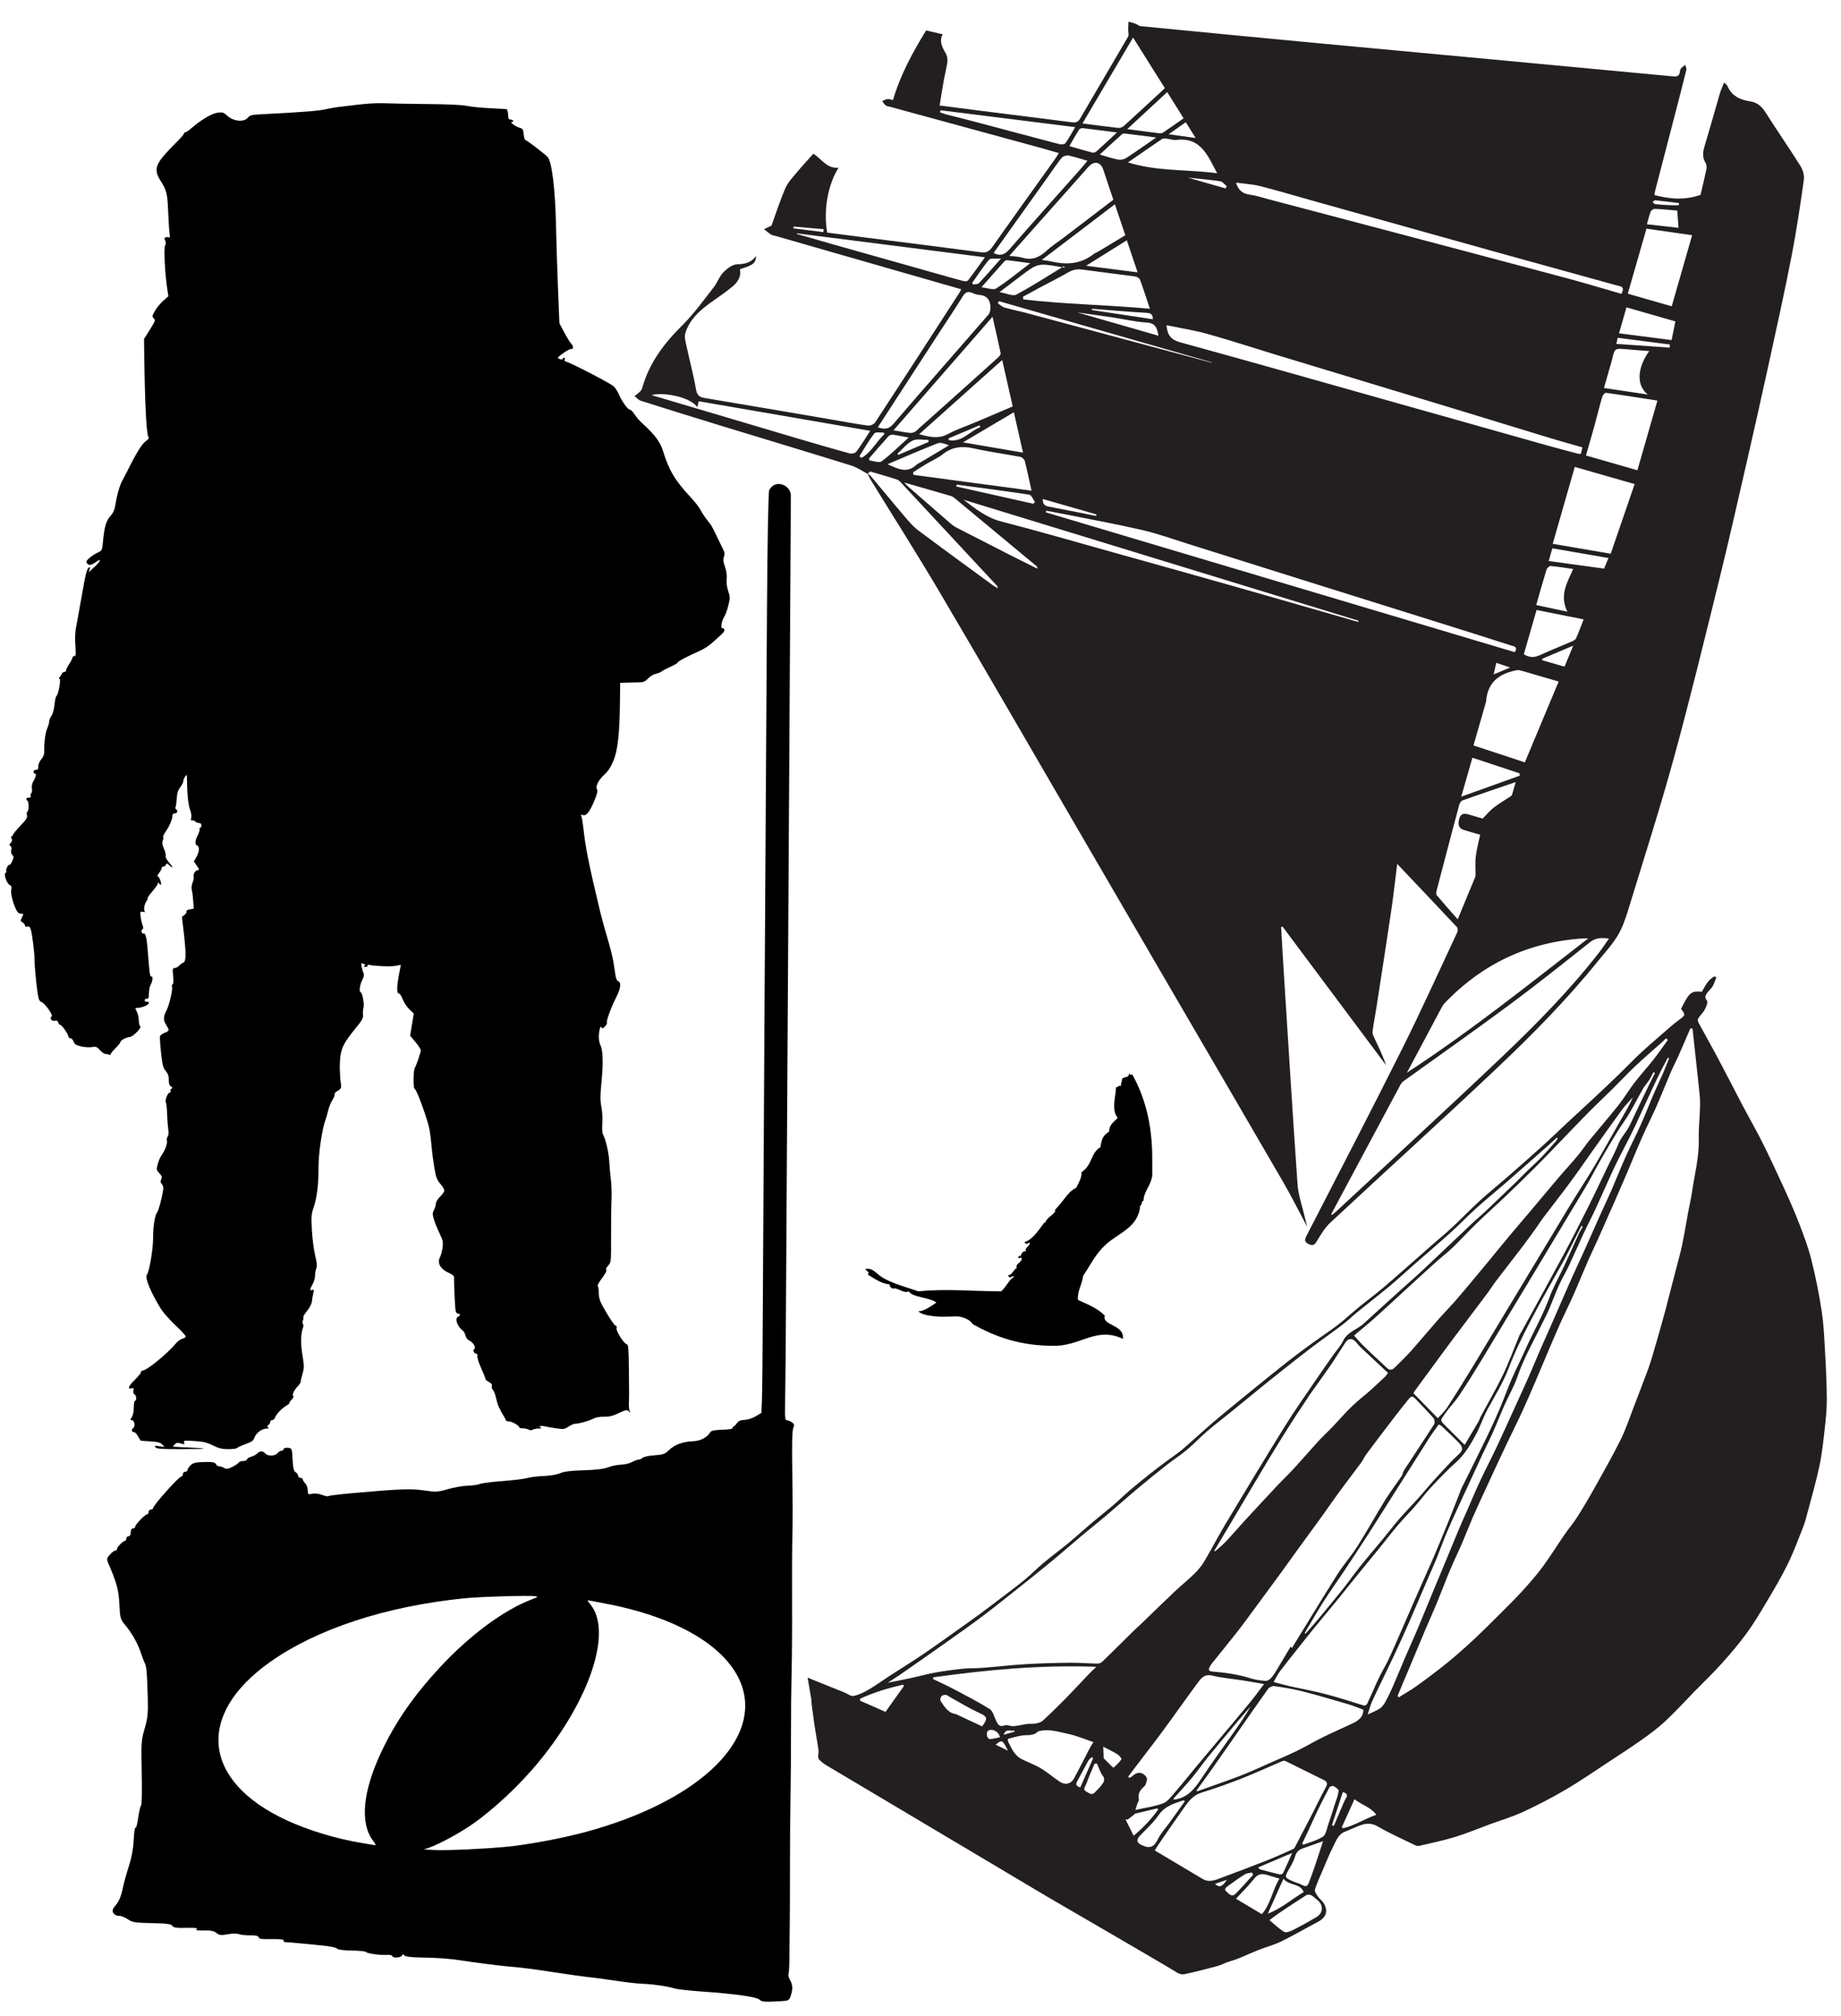 <?xml version="1.0" encoding="UTF-8" standalone="no"?>
<!-- Created with Inkscape (http://www.inkscape.org/) -->

<svg
   xmlns:dc="http://purl.org/dc/elements/1.1/"
   xmlns:cc="http://creativecommons.org/ns#"
   xmlns:rdf="http://www.w3.org/1999/02/22-rdf-syntax-ns#"
   xmlns:svg="http://www.w3.org/2000/svg"
   xmlns="http://www.w3.org/2000/svg"
   xmlns:sodipodi="http://sodipodi.sourceforge.net/DTD/sodipodi-0.dtd"
   xmlns:inkscape="http://www.inkscape.org/namespaces/inkscape"
   width="9.5in"
   height="10.4in"
   viewBox="0 0 855 936"
   id="svg5449"
   version="1.1"
   inkscape:version="0.91 r13725"
   sodipodi:docname="10x12.2.svg">
  <defs
     id="defs5451" />
  <sodipodi:namedview
     id="base"
     pagecolor="#ffffff"
     bordercolor="#666666"
     borderopacity="1.0"
     inkscape:pageopacity="0.0"
     inkscape:pageshadow="2"
     inkscape:zoom="0.35"
     inkscape:cx="325"
     inkscape:cy="291.42857"
     inkscape:document-units="px"
     inkscape:current-layer="layer1"
     showgrid="false"
     units="in"
     inkscape:window-width="960"
     inkscape:window-height="1016"
     inkscape:window-x="960"
     inkscape:window-y="27"
     inkscape:window-maximized="0" />
  <g
     inkscape:label="Layer 1"
     inkscape:groupmode="layer"
     id="layer1"
     transform="translate(0,-116.362)">
    <path
       style="fill:#000000"
       d="m 72.209,788.349 c -0.631,-0.761 -0.425,-0.819 1.755,-0.494 l 2.471,0.368 -1.122,-1.168 c -0.883,-0.919 -2.02,-1.223 -5.331,-1.426 -2.315,-0.142 -4.341,-0.278 -4.502,-0.303 -0.161,-0.024 -0.769,-0.928 -1.351,-2.009 -0.582,-1.08 -1.382,-1.964 -1.778,-1.964 -1.201,0 -1.52,-1.153 -0.522,-1.883 1.148,-0.84 0.629,-3.729 -0.671,-3.729 -0.737,0 -0.729,-0.178 0.061,-1.383 0.559,-0.852 0.906,-2.575 0.906,-4.49 0,-1.708 0.253,-3.106 0.561,-3.106 0.856,0 0.669,-2.645 -0.211,-2.982 -0.484,-0.186 -0.672,-0.823 -0.503,-1.706 0.231,-1.209 0.101,-1.366 -0.911,-1.101 -2.017,0.527 -1.367,-1.084 1.625,-4.031 1.543,-1.52 2.806,-3.089 2.806,-3.486 0,-0.397 0.316,-0.723 0.702,-0.725 1.966,-0.012 11.333,-7.636 15.604,-12.711 0.787,-0.935 2.112,-1.871 2.945,-2.08 0.833,-0.209 1.514,-0.69 1.514,-1.068 0,-0.379 -2.151,-2.71 -4.779,-5.18 -2.628,-2.471 -5.651,-5.881 -6.716,-7.579 -4.697,-7.483 -7.628,-14.591 -6.551,-15.888 1.125,-1.356 2.894,-11.747 2.894,-17.004 0,-5.54 0.813,-10.616 1.922,-12.004 0.629,-0.787 2.173,-6.572 2.771,-10.382 0.166,-1.059 -0.063,-2.048 -0.617,-2.665 -0.678,-0.755 -0.746,-1.272 -0.296,-2.245 0.486,-1.05 0.339,-1.526 -0.87,-2.816 -1.392,-1.486 -1.425,-1.666 -0.759,-4.209 0.382,-1.461 1.174,-3.317 1.758,-4.124 1.643,-2.268 2.879,-5.615 2.507,-6.787 -0.185,-0.582 -0.037,-1.42 0.329,-1.86 0.439,-0.528 0.535,-1.714 0.282,-3.481 -0.21,-1.474 -0.447,-4.719 -0.526,-7.213 -0.079,-2.493 -0.327,-4.831 -0.552,-5.194 -0.57,-0.923 0.845,-4.583 1.772,-4.583 0.419,0 0.589,-0.281 0.377,-0.624 -0.212,-0.343 -0.038,-0.853 0.388,-1.133 0.635,-0.418 0.598,-0.612 -0.209,-1.087 -0.697,-0.411 -0.982,-1.29 -0.982,-3.033 0,-1.811 -0.375,-2.899 -1.429,-4.153 -1.233,-1.465 -1.533,-2.644 -2.183,-8.575 -0.415,-3.782 -0.625,-7.213 -0.467,-7.625 0.158,-0.412 1.141,-1.105 2.183,-1.541 2.235,-0.934 2.265,-1.094 0.667,-3.655 -1.396,-2.238 -1.361,-3.849 0.145,-6.659 1.261,-2.353 3.012,-9.853 2.569,-11.007 -0.173,-0.45 -0.041,-0.986 0.293,-1.192 0.396,-0.245 0.479,-1.614 0.24,-3.946 -0.333,-3.247 -0.27,-3.572 0.685,-3.572 0.578,0 1.502,-0.499 2.054,-1.108 0.552,-0.609 1.435,-1.245 1.963,-1.413 1.313,-0.417 1.384,-3.99 0.27,-13.603 l -0.889,-7.668 1.239,-0.935 c 0.682,-0.514 1.07,-1.209 0.862,-1.544 -0.231,-0.373 0.349,-0.746 1.495,-0.961 l 1.872,-0.351 -0.223,-3.465 c -0.123,-1.906 -0.41,-4.223 -0.638,-5.149 -0.262,-1.062 -0.127,-2.381 0.365,-3.573 0.429,-1.039 0.642,-2.249 0.474,-2.688 -0.378,-0.985 0.814,-2.999 1.775,-2.999 0.978,0 0.893,-0.408 -0.49,-2.35 l -1.197,-1.681 1.197,-2.13 c 1.396,-2.485 1.553,-4.807 0.355,-5.267 -1.163,-0.446 -1.053,-2.234 0.302,-4.889 0.629,-1.233 0.993,-2.486 0.809,-2.784 -0.184,-0.298 -0.067,-0.542 0.259,-0.542 0.327,0 0.594,-0.505 0.594,-1.122 0,-0.734 -0.374,-1.122 -1.082,-1.122 -0.595,0 -1.418,-0.336 -1.829,-0.747 -0.411,-0.411 -1.071,-0.638 -1.468,-0.506 -0.521,0.174 -0.619,-0.164 -0.355,-1.218 0.219,-0.874 -0.013,-2.405 -0.581,-3.824 -0.821,-2.052 -1.391,-7.986 -1.414,-14.717 -0.009,-1.572 -0.045,-1.599 -0.83,-0.561 -0.453,0.599 -0.832,1.548 -0.842,2.109 -0.01,0.561 -0.657,1.858 -1.438,2.882 -1.067,1.398 -1.475,2.712 -1.638,5.274 -0.12,1.877 -0.369,3.656 -0.553,3.954 -0.184,0.298 -0.078,0.701 0.235,0.894 0.995,0.615 0.615,1.97 -0.552,1.97 -0.754,0 -1.122,0.374 -1.122,1.14 0,1.55 -1.428,4.867 -3.196,7.428 -0.803,1.163 -1.313,2.262 -1.132,2.443 0.18,0.181 0.102,0.924 -0.175,1.652 -0.365,0.959 -0.2,2.01 0.6,3.818 0.607,1.372 0.959,2.869 0.783,3.327 -0.183,0.477 0.416,1.672 1.4,2.793 2.033,2.316 2.294,3.388 0.389,1.598 -1.13,-1.062 -1.382,-1.119 -1.666,-0.378 -0.184,0.48 -0.721,0.872 -1.194,0.872 -0.473,0 -0.859,0.345 -0.859,0.766 0,0.421 -0.523,1.432 -1.163,2.245 -0.64,0.813 -0.917,1.479 -0.616,1.479 0.639,0 1.933,3.4 1.471,3.863 -0.172,0.172 -0.549,-0.058 -0.836,-0.512 -0.401,-0.634 -0.524,-0.651 -0.531,-0.073 -0.009,0.414 -1.176,2.118 -2.602,3.788 -1.427,1.67 -2.408,3.036 -2.18,3.036 0.227,0 -0.022,0.664 -0.554,1.476 -1.12,1.709 -1.46,4.541 -0.596,4.97 0.326,0.162 -0.078,0.168 -0.897,0.014 -1.453,-0.274 -1.483,-0.223 -1.218,2.101 0.15,1.31 0.544,3.1 0.878,3.977 0.452,1.189 0.435,1.7 -0.064,2.009 -0.368,0.228 -0.509,0.834 -0.311,1.348 0.197,0.514 0.585,0.794 0.862,0.623 0.789,-0.488 1.459,1.908 1.815,6.491 0.98,12.609 1.099,13.469 1.867,13.469 0.831,0 0.554,2.091 -0.558,4.209 -0.324,0.617 -0.605,2.259 -0.624,3.648 -0.029,2.049 -0.22,2.511 -1.017,2.447 -0.54,-0.043 -0.982,0.284 -0.982,0.726 0,0.454 0.427,0.732 0.982,0.639 0.549,-0.092 0.982,0.184 0.982,0.627 0,0.845 -3.089,2.181 -5.206,2.252 -1.244,0.041 -1.254,0.088 -0.385,1.768 0.491,0.949 0.905,2.78 0.921,4.069 0.016,1.289 0.314,2.523 0.662,2.742 0.851,0.535 -3.457,4.933 -4.833,4.933 -1.408,0 -4.348,1.569 -4.348,2.321 0,0.335 -1.109,1.702 -2.465,3.039 -1.356,1.337 -2.303,2.612 -2.104,2.834 0.198,0.222 -0.102,0.237 -0.667,0.033 -0.565,-0.204 -1.4,-0.37 -1.856,-0.37 -0.455,0 -1.552,-0.794 -2.438,-1.764 -1.432,-1.568 -1.849,-1.725 -3.756,-1.411 -1.18,0.194 -3.435,0.055 -5.01,-0.309 -2.337,-0.54 -2.974,-0.951 -3.459,-2.237 -0.327,-0.866 -0.995,-1.575 -1.485,-1.575 -0.49,0 -0.891,-0.283 -0.891,-0.629 0,-1.033 -3.034,-5.502 -3.75,-5.524 -0.365,-0.011 -0.824,-0.526 -1.02,-1.144 -0.267,-0.841 -0.681,-1.042 -1.645,-0.8 -1.412,0.354 -2.567,-1.309 -1.407,-2.026 0.836,-0.517 -3.137,-6.08 -4.792,-6.709 -1.031,-0.392 -1.321,-1.184 -1.885,-5.144 -0.627,-4.41 -1.357,-12.865 -1.325,-15.344 0.029,-2.245 -1.026,-10.715 -1.583,-12.712 -0.461,-1.652 -0.787,-1.993 -1.683,-1.758 -0.71,0.186 -1.111,0.012 -1.111,-0.482 0,-0.425 -0.509,-1.09 -1.131,-1.479 -1.061,-0.663 -1.078,-0.81 -0.266,-2.38 0.843,-1.629 0.83,-1.673 -0.464,-1.673 -0.942,0 -1.59,-0.532 -2.224,-1.824 -1.569,-3.198 -2.651,-7.566 -2.304,-9.3 0.266,-1.331 0.094,-1.809 -0.827,-2.303 -1.355,-0.725 -2.821,-5.208 -1.814,-5.544 0.341,-0.114 0.488,-0.418 0.328,-0.678 -0.409,-0.662 0.91,-3.388 1.472,-3.041 0.254,0.157 0.845,-0.63 1.313,-1.75 0.752,-1.801 0.754,-2.131 0.016,-2.869 -0.537,-0.537 -0.707,-1.34 -0.477,-2.257 0.23,-0.916 0.088,-1.589 -0.398,-1.889 -0.618,-0.382 -0.588,-0.652 0.165,-1.483 0.669,-0.739 0.77,-1.285 0.371,-1.999 -0.37,-0.66 -0.357,-0.982 0.04,-0.982 0.324,0 0.589,-0.294 0.589,-0.654 0,-0.36 1.541,-2.259 3.425,-4.221 2.816,-2.933 3.364,-3.808 3.085,-4.924 -0.187,-0.746 -0.087,-1.514 0.223,-1.705 0.731,-0.452 0.733,-4.6 0,-5.052 -0.968,-0.599 -0.612,-1.403 0.621,-1.403 0.809,0 1.083,-0.26 0.866,-0.824 -0.174,-0.453 -0.046,-0.99 0.282,-1.194 0.332,-0.205 0.467,-1.18 0.303,-2.191 -0.199,-1.229 0.054,-2.397 0.78,-3.59 1.173,-1.929 1.398,-3.425 0.514,-3.425 -0.309,0 -0.561,-0.379 -0.561,-0.842 0,-0.468 0.499,-0.842 1.122,-0.842 0.866,0 1.122,-0.374 1.122,-1.641 0,-0.932 0.607,-2.362 1.407,-3.313 0.934,-1.11 1.388,-2.303 1.35,-3.551 -0.12,-3.955 0.488,-8.696 1.373,-10.699 0.507,-1.148 0.922,-2.61 0.922,-3.25 0,-0.64 0.48,-1.847 1.066,-2.684 0.64,-0.912 1.202,-2.967 1.406,-5.137 0.187,-1.989 0.584,-3.767 0.882,-3.952 0.896,-0.554 2.222,-7.775 1.483,-8.08 -0.444,-0.184 -0.452,-0.396 -0.027,-0.724 0.331,-0.255 0.765,-0.906 0.965,-1.446 0.199,-0.54 0.749,-0.982 1.222,-0.982 0.473,0 0.859,-0.344 0.859,-0.764 0,-0.42 0.609,-1.66 1.352,-2.756 0.744,-1.096 1.453,-2.457 1.577,-3.025 0.123,-0.568 0.564,-0.956 0.979,-0.863 0.609,0.136 0.685,-0.81 0.395,-4.898 -0.198,-2.787 -0.109,-6.272 0.198,-7.745 0.307,-1.473 1.46,-7.828 2.563,-14.122 2.092,-11.94 2.539,-13.715 3.625,-14.387 0.468,-0.289 0.539,-0.022 0.248,0.928 l -0.408,1.333 1.221,-1.122 c 2.854,-2.624 3.964,-3.845 3.964,-4.359 0,-0.301 -0.568,-0.136 -1.263,0.368 -2.527,1.833 -3.864,2.138 -4.653,1.059 -0.63,-0.861 -0.491,-1.201 1.051,-2.564 0.978,-0.864 2.581,-1.935 3.563,-2.378 2.251,-1.017 2.314,-1.13 2.669,-4.8 0.764,-7.875 1.44,-10.074 3.954,-12.86 0.696,-0.772 1.413,-2.287 1.593,-3.367 0.941,-5.654 2.181,-10.168 3.391,-12.346 0.6,-1.08 1.53,-2.848 2.067,-3.928 4.552,-9.162 7.075,-13.254 9.03,-14.646 1.103,-0.786 1.484,-1.393 1.145,-1.824 -0.961,-1.223 -1.677,-15.354 -1.981,-39.089 l -0.083,-6.454 2.717,-4.338 c 2.508,-4.004 2.647,-4.408 1.805,-5.25 -0.842,-0.842 -0.797,-1.113 0.582,-3.519 0.822,-1.434 2.555,-3.537 3.851,-4.673 l 2.358,-2.066 -0.469,-2.984 c -1.092,-6.947 -1.738,-19.036 -1.093,-20.451 0.451,-0.989 0.465,-1.719 0.049,-2.496 -0.453,-0.847 -0.395,-1.173 0.251,-1.421 0.462,-0.177 1.131,-0.141 1.489,0.079 0.468,0.289 0.559,-0.206 0.325,-1.774 -0.178,-1.196 -0.479,-5.837 -0.667,-10.313 -0.36,-8.556 -0.659,-9.731 -3.688,-14.508 -2.436,-3.841 -2.244,-6.481 0.746,-10.275 1.299,-1.648 4.14,-4.73 6.313,-6.848 2.173,-2.118 3.952,-4.139 3.952,-4.49 0,-0.351 0.297,-0.638 0.66,-0.638 0.363,0 1.536,-0.776 2.607,-1.724 4.413,-3.907 9.769,-7.095 12.424,-7.394 2.273,-0.256 2.808,-0.103 4.164,1.196 2.94,2.817 7.81,3.413 9.776,1.198 1.112,-1.253 1.772,-1.42 6.567,-1.661 17.68,-0.889 26.222,-1.544 29.321,-2.248 1.93,-0.438 4.646,-0.926 6.035,-1.084 1.389,-0.158 5.674,-0.674 9.522,-1.147 3.848,-0.473 9.152,-0.755 11.785,-0.627 2.634,0.129 11.607,0.294 19.941,0.367 10.1,0.089 16.369,0.387 18.8,0.895 2.006,0.419 6.929,0.899 10.939,1.066 4.01,0.168 7.375,0.389 7.478,0.491 0.26,0.26 0.57,2.012 0.621,3.516 0.029,0.874 0.388,1.263 1.165,1.263 1.195,0 1.608,1.114 0.421,1.135 -1.092,0.02 1.912,2.178 3.714,2.669 1.415,0.385 1.637,0.741 1.834,2.947 0.124,1.38 0.485,2.597 0.802,2.705 1.027,0.349 9.187,6.617 10.415,8.001 1.892,2.133 3.48,15.22 3.806,31.367 0.146,7.254 0.564,20.512 0.928,29.463 l 0.662,16.275 2.221,4.209 c 1.221,2.315 2.733,4.758 3.359,5.43 1.134,1.217 0.968,2.574 -0.284,2.325 -0.718,-0.143 -5.991,3.441 -5.991,4.072 0,0.213 0.505,0.52 1.122,0.681 0.617,0.161 1.122,0.065 1.122,-0.215 0,-0.28 0.28,-0.509 0.621,-0.509 0.342,0 0.476,0.379 0.298,0.842 -0.178,0.463 -0.09,0.842 0.195,0.842 1.322,0 21.33,10.318 22.621,11.665 0.803,0.838 1.879,2.528 2.392,3.755 1.327,3.176 4.089,7.028 5.04,7.028 0.444,0 1.407,0.948 2.138,2.108 0.732,1.159 2.313,3.004 3.515,4.1 5.943,5.421 8.402,8.691 9.725,12.934 2.878,9.226 5.581,13.733 13.016,21.704 1.809,1.939 3.77,4.465 4.358,5.612 0.588,1.147 1.848,3.096 2.801,4.331 0.953,1.235 1.925,2.497 2.16,2.806 0.353,0.463 2.958,5.72 5.918,11.941 0.417,0.876 0.431,1.759 0.046,2.806 -0.428,1.166 -0.31,2.26 0.499,4.615 0.701,2.04 0.965,3.95 0.78,5.634 -0.178,1.613 0.078,3.65 0.7,5.556 0.912,2.798 0.918,3.268 0.091,6.712 -0.489,2.037 -1.309,4.335 -1.821,5.107 -1.288,1.94 -1.957,5.711 -0.974,5.494 0.404,-0.089 0.824,0.24 0.933,0.732 0.186,0.839 -0.516,1.571 -6.346,6.627 -1.212,1.051 -3.592,2.515 -5.289,3.255 -5.251,2.288 -10.102,4.863 -10.102,5.363 0,0.262 -1.452,1.117 -3.227,1.898 -1.775,0.782 -3.606,1.75 -4.069,2.151 -0.463,0.402 -1.718,0.917 -2.788,1.145 -1.07,0.228 -2.685,1.203 -3.588,2.167 -1.234,1.317 -2.145,1.759 -3.666,1.78 -1.113,0.016 -3.666,0.078 -5.672,0.141 l -3.648,0.113 -0.097,8.838 c -0.163,14.826 -1.014,22.526 -3.026,27.358 -1.204,2.893 -2.439,4.793 -4.073,6.267 -2.821,2.545 -4.408,5.672 -3.56,7.015 0.433,0.687 0.119,2.014 -1.261,5.321 -2.163,5.186 -3.696,7.096 -5.287,6.591 -0.909,-0.288 -1.029,-0.165 -0.677,0.696 0.235,0.576 0.635,2.941 0.889,5.256 1.039,9.482 2.538,16.933 7.904,39.284 0.63,2.624 2.129,8.053 3.332,12.066 1.202,4.013 2.455,9.063 2.784,11.224 0.329,2.161 0.749,4.897 0.934,6.081 0.185,1.184 0.663,2.279 1.063,2.432 1.719,0.66 1.432,3.269 -0.856,7.793 -2.428,4.801 -4.615,10.867 -4.175,11.58 0.149,0.242 -0.258,1.008 -0.904,1.702 -0.941,1.01 -1.271,1.108 -1.651,0.494 -0.347,-0.561 -0.571,-0.332 -0.829,0.849 -0.648,2.961 -0.511,5.554 0.399,7.525 1.155,2.501 1.28,8.343 0.376,17.571 -0.572,5.839 -0.568,7.928 0.017,11.035 0.411,2.177 0.59,5.488 0.415,7.666 -0.185,2.302 -0.064,4.284 0.303,4.959 1.288,2.376 2.73,8.597 2.926,12.63 0.113,2.315 0.449,6.103 0.747,8.418 0.298,2.315 0.433,6.482 0.3,9.26 -0.133,2.778 -0.23,10.48 -0.216,17.117 0.025,12.023 0.021,12.071 -1.341,13.539 -0.823,0.887 -1.163,1.677 -0.855,1.985 0.308,0.308 -0.479,1.836 -1.979,3.842 -1.37,1.832 -2.283,3.464 -2.029,3.627 0.254,0.163 0.492,1.697 0.529,3.409 0.059,2.749 0.476,3.809 3.579,9.089 1.932,3.287 3.845,5.991 4.252,6.008 0.458,0.018 0.615,0.422 0.412,1.061 -0.391,1.231 3.386,7.26 4.707,7.514 0.754,0.145 0.894,1.734 1.004,11.385 0.135,11.81 0.135,12.336 0,16.127 -0.046,1.312 0.116,2.89 0.36,3.508 0.391,0.99 0.355,1.017 -0.304,0.231 -0.844,-1.006 -1.211,-0.935 -5.518,1.065 -2.26,1.05 -3.895,1.407 -6.103,1.335 -2.003,-0.067 -3.7,0.253 -5.051,0.946 -2.099,1.079 -6.596,2.315 -8.418,2.315 -0.57,0 -1.913,0.595 -2.985,1.323 -1.762,1.196 -2.277,1.278 -5.353,0.858 -1.872,-0.256 -4.439,-0.698 -5.705,-0.983 -2.108,-0.474 -3.252,0.012 -1.6,0.675 0.386,0.156 -0.182,0.307 -1.263,0.336 -1.08,0.028 -2.329,0.284 -2.776,0.566 -0.506,0.32 -1.237,0.286 -1.94,-0.091 -0.621,-0.332 -1.834,-0.584 -2.696,-0.56 -0.862,0.025 -1.567,-0.195 -1.567,-0.487 0,-0.804 -3.475,-2.756 -4.911,-2.758 -0.694,0 -1.264,-0.192 -1.265,-0.423 0,-0.231 -0.557,-1.305 -1.236,-2.385 -0.679,-1.08 -1.255,-2.09 -1.281,-2.245 -0.026,-0.154 -0.352,-0.829 -0.725,-1.5 -0.373,-0.671 -0.964,-2.551 -1.313,-4.179 -0.349,-1.628 -1.002,-3.326 -1.45,-3.775 -0.448,-0.448 -0.692,-1.288 -0.541,-1.865 0.194,-0.743 -0.202,-1.296 -1.359,-1.895 -0.899,-0.465 -1.634,-1.122 -1.634,-1.461 0,-0.339 -0.908,-2.627 -2.017,-5.084 -1.109,-2.457 -1.891,-4.951 -1.736,-5.543 0.181,-0.691 -0.009,-1.075 -0.526,-1.075 -1.024,0 -1.699,-1.671 -0.88,-2.178 0.938,-0.58 -0.482,-3.018 -2.251,-3.865 -0.92,-0.441 -1.624,-1.348 -1.852,-2.385 -0.202,-0.92 -0.802,-1.989 -1.333,-2.375 -2.546,-1.851 -3.776,-5.722 -2.032,-6.392 1.06,-0.407 1.102,-1.325 0.06,-1.325 -0.43,0 -0.959,-0.442 -1.176,-0.982 -0.303,-0.756 -0.775,-9.863 -0.841,-16.249 -0.009,-0.371 -1.08,-1.155 -2.392,-1.742 -3.987,-1.784 -5.526,-4.584 -4.07,-7.401 0.429,-0.831 0.952,-2.802 1.162,-4.381 0.334,-2.522 0.161,-3.327 -1.423,-6.613 -0.992,-2.058 -2.169,-4.968 -2.614,-6.467 -0.715,-2.408 -0.709,-2.92 0.052,-4.391 0.473,-0.916 0.863,-2.245 0.867,-2.955 0.009,-0.731 0.855,-2.116 1.964,-3.193 1.077,-1.046 1.958,-2.327 1.958,-2.845 0,-0.518 -0.845,-1.935 -1.878,-3.148 -1.602,-1.882 -2.01,-2.988 -2.775,-7.537 -0.493,-2.932 -1.05,-7.225 -1.236,-9.54 -0.187,-2.315 -0.608,-5.851 -0.936,-7.857 -0.696,-4.253 -6.065,-19.081 -6.909,-19.081 -0.78,-2.6e-4 -0.726,-8.383 0.063,-9.821 0.825,-1.503 2.708,-7.083 2.747,-8.137 0.017,-0.463 -1.089,-2.174 -2.458,-3.802 l -2.489,-2.96 0.846,-5.154 0.846,-5.154 -2.069,-1.987 c -1.138,-1.093 -2.526,-3.187 -3.086,-4.653 -0.56,-1.466 -1.362,-2.665 -1.783,-2.665 -1.024,0 -0.996,-3.185 0.076,-8.79 0.463,-2.419 0.842,-4.428 0.842,-4.464 9e-5,-0.036 -1.073,0.145 -2.385,0.402 -2.233,0.437 -9.171,0.212 -12.113,-0.393 -0.819,-0.168 -1.174,-0.051 -0.949,0.314 0.21,0.34 -0.179,0.58 -0.935,0.575 -0.924,-0.009 -1.081,-0.145 -0.547,-0.483 0.597,-0.379 0.559,-0.547 -0.186,-0.833 -0.514,-0.197 -1.034,-0.359 -1.155,-0.359 -0.334,0 0.402,3.513 0.968,4.622 0.341,0.667 0.139,1.677 -0.64,3.204 -1.118,2.191 -1.552,5.642 -0.71,5.642 0.758,0 1.771,5.495 1.314,7.133 -0.24,0.861 -0.341,2.357 -0.224,3.323 0.178,1.474 -0.357,2.458 -3.319,6.105 -5.305,6.531 -6.561,8.825 -7.164,13.084 -0.477,3.367 -0.367,9.173 0.246,13.033 0.271,1.705 -0.108,2.383 -1.838,3.295 -0.713,0.376 -1.195,0.982 -1.07,1.347 0.125,0.365 -0.362,1.6 -1.081,2.745 -0.719,1.145 -1.551,3.165 -1.849,4.49 -0.298,1.324 -0.932,3.51 -1.408,4.857 -1.632,4.614 -3.231,15.797 -3.18,22.244 0.059,7.422 -0.769,14.001 -2.313,18.397 -1.013,2.883 -1.097,4.04 -0.759,10.382 0.21,3.926 0.882,9.185 1.494,11.688 0.847,3.464 0.975,4.913 0.536,6.069 -0.318,0.836 -0.578,2.379 -0.578,3.43 0,1.051 -0.505,2.81 -1.122,3.909 -1.366,2.432 -1.418,3.165 -0.192,2.694 0.801,-0.308 0.87,-0.091 0.497,1.561 -0.239,1.055 -0.523,2.765 -0.631,3.801 -0.117,1.122 -1.024,2.892 -2.243,4.38 -1.125,1.373 -1.907,2.635 -1.738,2.804 0.169,0.169 0.081,0.904 -0.196,1.633 -0.303,0.797 -0.297,1.453 0.015,1.646 0.294,0.182 0.319,0.859 0.059,1.563 -1.105,2.985 -1.207,7.39 -0.299,12.823 0.805,4.817 0.83,5.949 0.18,8.227 -0.842,2.948 -0.892,3.165 -0.991,4.248 -0.039,0.421 -0.69,1.386 -1.449,2.144 -1.619,1.619 -2.755,4.225 -1.957,4.491 0.295,0.098 -0.106,0.873 -0.893,1.721 -0.786,0.848 -1.23,1.55 -0.986,1.56 0.244,0.012 -0.467,0.578 -1.579,1.263 -2.131,1.311 -4.556,3.941 -5.16,5.594 -0.197,0.54 -0.745,0.982 -1.218,0.982 -0.473,0 -0.859,0.348 -0.859,0.773 0,0.425 -0.391,1.097 -0.868,1.494 -0.694,0.576 -0.722,0.814 -0.14,1.183 0.494,0.313 0.277,0.465 -0.675,0.472 -2.172,0.017 -4.876,1.968 -5.635,4.068 -0.59,1.631 -1.181,2.072 -4.257,3.175 -1.965,0.705 -3.714,1.511 -3.888,1.793 -0.174,0.281 -1.975,0.511 -4.002,0.511 -2.976,0 -4.357,-0.33 -7.168,-1.714 -2.829,-1.393 -4.448,-1.776 -8.642,-2.048 -4.644,-0.301 -5.125,-0.242 -4.805,0.592 0.413,1.075 0.453,1.065 -1.733,0.465 -1.306,-0.358 -1.899,-0.233 -2.662,0.561 -0.54,0.562 -0.793,1.03 -0.561,1.041 10.688,0.489 13.932,0.69 14.123,0.876 0.129,0.125 -4.702,0.227 -10.734,0.227 -9.18,0 -11.085,-0.14 -11.684,-0.862 z"
       id="path5126"
       inkscape:connector-curvature="0" />
    <g
       id="g5188"
       transform="matrix(-0.784,0.021,-0.021,-0.784,2541.477,2126.158)">
      <path
         style="fill:#000000"
         d="m 2746.573,1451.618 c -1.377,-0.011 -3.089,0.028 -5.25,0.088 -5.862,0.164 -5.967,0.213 -7.042,3.186 -1.432,3.96 -1.378,6.221 0.225,9.31 0.724,1.396 1.081,2.917 0.794,3.381 -0.287,0.464 -0.648,4.788 -0.803,9.608 -0.155,4.82 -0.492,13.878 -0.748,20.126 -0.256,6.248 -0.709,21.175 -1.007,33.173 -0.297,11.997 -0.923,30.199 -1.389,40.446 -0.466,10.248 -1.083,28.037 -1.37,39.534 -0.287,11.497 -0.9,28.062 -1.362,36.81 -0.462,8.748 -1.086,27.765 -1.389,42.262 -0.303,14.496 -0.86,31.674 -1.238,38.172 -0.377,6.498 -0.783,22.802 -0.901,36.23 -0.141,15.86 -0.579,25.209 -1.25,26.683 -0.872,1.914 -0.764,2.469 0.694,3.535 0.951,0.695 2.289,1.263 2.974,1.263 1.013,0 1.145,1.984 0.706,10.68 -0.296,5.873 -1.348,35.628 -2.335,66.121 -2.898,89.542 -10.695,327.031 -13.145,400.356 -1.244,37.241 -2.264,68.855 -2.265,70.252 -0.011,4.97 5.969,8.498 10.209,6.027 l 0,-0.011 c 0.869,-0.506 1.994,-1.692 2.499,-2.635 0.532,-0.994 1.876,-30.518 3.194,-70.172 4.371,-131.431 12.261,-372.366 13.641,-416.55 0.765,-24.494 1.618,-47.852 1.898,-51.906 l 0.509,-7.372 3.461,-1.944 c 1.904,-1.07 4.915,-1.946 6.693,-1.946 2.125,0 3.639,-0.581 4.42,-1.696 0.653,-0.933 1.597,-1.853 2.097,-2.045 0.5,-0.192 0.806,-0.655 0.681,-1.03 -0.125,-0.375 2.616,-0.683 6.09,-0.683 4.165,0 6.565,-0.398 7.044,-1.168 1.985,-3.192 6.067,-5.194 10.619,-5.208 5.889,-0.017 10.937,-1.764 14.32,-4.957 2.253,-2.126 3.536,-2.535 8.6,-2.74 3.274,-0.133 6.413,-0.701 6.975,-1.263 0.562,-0.562 1.655,-1.025 2.429,-1.028 0.775,0 2.582,-0.617 4.014,-1.364 1.432,-0.747 4.345,-1.358 6.475,-1.358 2.129,0 5.611,-0.612 7.736,-1.362 2.594,-0.915 7.374,-1.364 14.545,-1.364 7.438,0 11.671,-0.414 13.944,-1.364 1.794,-0.75 6.037,-1.373 9.427,-1.385 3.39,-0.013 7.8,-0.424 9.8,-0.916 1.999,-0.492 8.723,-1.137 14.942,-1.431 6.219,-0.294 12.28,-0.904 13.467,-1.356 1.187,-0.451 4.482,-0.826 7.324,-0.834 2.842,-0.013 8.118,-0.784 11.725,-1.721 6.065,-1.575 7.123,-1.603 14.086,-0.385 7.75,1.356 14.733,1.275 42.81,-0.49 7.407,-0.466 13.698,-1.076 13.977,-1.355 0.279,-0.279 1.971,0.104 3.76,0.851 1.869,0.781 4.332,1.121 5.792,0.801 2.342,-0.515 2.541,-0.343 2.541,2.177 0,1.504 0.612,3.346 1.362,4.096 0.75,0.75 1.364,1.801 1.364,2.337 0,0.535 0.614,0.975 1.364,0.975 0.75,0 1.364,0.593 1.364,1.318 0,0.725 0.638,1.677 1.421,2.114 1.065,0.596 1.465,2.492 1.591,7.542 0.165,6.638 0.21,6.753 2.669,7.036 1.375,0.158 2.499,-0.148 2.499,-0.681 0,-0.533 0.564,-0.971 1.253,-0.971 0.689,0 1.761,-0.612 2.383,-1.362 1.459,-1.758 5.812,-1.758 7.271,0 1.399,1.686 3.127,1.742 4.716,0.153 0.665,-0.666 2.329,-1.493 3.699,-1.837 1.37,-0.344 2.49,-1.025 2.49,-1.515 0,-0.49 0.999,-0.891 2.219,-0.891 1.22,0 2.465,-0.398 2.765,-0.885 0.301,-0.486 2.007,-1.578 3.793,-2.425 2.57,-1.22 3.603,-1.32 4.949,-0.479 0.935,0.584 2.275,1.061 2.978,1.061 0.703,0 1.513,0.614 1.801,1.364 0.397,1.033 2.072,1.364 6.914,1.364 5.179,0 6.736,-0.345 8.209,-1.818 1,-1 1.818,-2.228 1.818,-2.728 0,-0.5 0.614,-0.908 1.364,-0.908 0.75,0 1.364,-0.614 1.364,-1.364 0,-0.75 0.418,-1.364 0.929,-1.364 1.494,0 17.247,-16.696 17.247,-18.279 0,-0.444 0.614,-0.807 1.364,-0.807 0.75,0 1.364,-0.614 1.364,-1.364 0,-0.75 0.378,-1.362 0.843,-1.362 1.237,0 7.336,-5.946 7.336,-7.152 0,-0.566 0.614,-1.03 1.364,-1.03 0.848,0 1.362,-0.858 1.362,-2.272 0,-1.414 0.516,-2.272 1.364,-2.272 0.75,0 1.364,-0.614 1.364,-1.364 0,-0.75 0.408,-1.362 0.908,-1.362 1.182,0 5.068,-3.886 4.773,-4.772 -0.125,-0.375 0.283,-0.689 0.908,-0.698 0.625,-0.013 2.134,-1.066 3.352,-2.349 2.023,-2.131 2.114,-2.583 1.065,-5.21 -4.647,-11.636 -5.667,-15.871 -5.857,-24.3 -0.184,-8.189 -0.36,-8.911 -2.986,-12.271 -4.092,-5.235 -7.21,-11.086 -8.925,-16.747 -0.833,-2.749 -1.853,-5.63 -2.265,-6.401 -0.907,-1.694 -1.152,-6.052 -1.152,-20.412 0,-9.217 0.362,-12.034 2.337,-18.193 2.182,-6.808 2.34,-8.527 2.425,-26.116 0.05,-10.356 0.447,-19.047 0.881,-19.315 0.434,-0.268 1.304,-3.546 1.931,-7.282 0.628,-3.736 1.414,-6.348 1.748,-5.806 0.335,0.542 0.895,-2.647 1.242,-7.086 0.416,-5.323 1.561,-10.689 3.362,-15.759 1.503,-4.229 3.337,-10.311 4.075,-13.517 0.882,-3.835 2.264,-6.882 4.039,-8.904 2.2,-2.505 2.523,-3.403 1.749,-4.85 -0.558,-1.044 -1.899,-1.776 -3.251,-1.776 -1.266,0 -3.602,-0.969 -5.193,-2.156 -2.564,-1.912 -4.18,-2.219 -14.194,-2.684 -8.87,-0.412 -11.47,-0.827 -12.088,-1.931 -0.61,-1.09 -2.467,-1.41 -8.24,-1.421 -5.148,-0.013 -7.032,-0.287 -6.09,-0.895 0.963,-0.622 -0.265,-0.885 -4.178,-0.895 -4.076,-0.013 -6.055,-0.459 -7.484,-1.698 -1.628,-1.412 -2.689,-1.566 -6.561,-0.954 -2.678,0.423 -5.574,0.366 -6.891,-0.135 -1.249,-0.475 -4.255,-0.864 -6.681,-0.864 -2.712,0 -4.555,-0.436 -4.787,-1.133 -0.419,-1.258 -0.441,-1.26 -9.144,-1.454 -3.863,-0.086 -5.976,-0.481 -5.626,-1.049 0.309,-0.5 -0.178,-0.926 -1.082,-0.948 -0.904,-0.022 -4.508,-0.405 -8.007,-0.851 -3.499,-0.446 -9.807,-1.237 -14.019,-1.757 -4.212,-0.52 -7.957,-1.426 -8.32,-2.013 -0.397,-0.643 -3.839,-1.195 -8.65,-1.389 -4.395,-0.177 -8.219,-0.666 -8.496,-1.087 -0.62,-0.938 -8.518,-2.245 -12.546,-2.076 -1.625,0.068 -2.955,-0.286 -2.955,-0.786 0,-1.322 -5.217,-1.114 -5.762,0.229 -0.367,0.904 -0.625,0.905 -1.261,0.013 -0.51,-0.72 -4.074,-1.269 -9.839,-1.515 -10.065,-0.43 -16.798,-1.098 -23.581,-2.341 -7.277,-1.333 -22.404,-3.706 -26.357,-4.136 -8.422,-0.915 -16.236,-2.112 -29.083,-4.451 -7.498,-1.365 -16.089,-2.811 -19.088,-3.213 -2.999,-0.403 -8.112,-1.197 -11.361,-1.765 -12.743,-2.228 -17.019,-2.849 -22.266,-3.232 -6.077,-0.443 -13.979,-1.858 -18.155,-3.251 -1.512,-0.504 -8.885,-1.514 -16.384,-2.244 -18.736,-1.824 -31.526,-3.956 -33.29,-5.55 -1.234,-1.115 -2.362,-1.494 -6.494,-1.511 z m 186.708,94.823 c 4.055,0.011 7.473,0.088 9.692,0.254 l 6.151,0.462 -3.674,1.208 c -5.811,1.914 -18.026,8.14 -25.157,12.824 -13.488,8.857 -29.232,22.897 -41.03,36.588 -31.311,36.333 -45.284,75.969 -32.422,91.973 1.045,1.301 1.677,2.327 1.404,2.28 -0.273,-0.047 -1.197,-0.204 -2.053,-0.349 -0.856,-0.145 -5.885,-1.258 -11.176,-2.471 -42.781,-9.815 -71.34,-29.114 -77.244,-52.196 -8.374,-32.741 30.349,-66.183 94.846,-81.913 11.93,-2.909 28.744,-5.772 42.144,-7.175 8.452,-0.885 26.353,-1.51 38.519,-1.486 z m 44.584,4.043 c 0.062,-0.011 0.14,0 0.235,0.019 0.57,0.121 4.12,0.818 7.887,1.549 15.099,2.929 31.304,8.321 44.084,14.669 49.169,24.424 52.102,63.935 6.977,93.97 -28.235,18.793 -69.306,31.029 -115.821,34.505 -9.197,0.687 -38.404,0.762 -41.919,0.108 -2.02,-0.376 -1.969,-0.419 2.179,-1.879 16.704,-5.877 37.263,-20.279 55.323,-38.752 15.914,-16.279 27.137,-31.571 35.904,-48.924 11.735,-23.225 14,-41.848 6.395,-52.578 -1.313,-1.852 -1.682,-2.629 -1.244,-2.686 z"
         id="path5154"
         inkscape:connector-curvature="0" />
    </g>
    <g
       id="g5215"
       transform="matrix(0.521,-1.814,-1.814,-0.521,382.364,224.13)">
      <path
         d="M 0,0 0.715,0.092 C 0.242,2.528 -0.232,4.963 -0.707,7.399 -0.854,7.373 -1,7.346 -1.146,7.319 -0.765,4.879 -0.383,2.439 0,0 m 64.478,-200.546 c 0.168,0.051 0.338,0.103 0.508,0.154 -0.31,1.928 -0.605,3.858 -0.953,5.778 -0.038,0.208 -0.381,0.362 -0.582,0.539 -0.118,-0.249 -0.367,-0.522 -0.33,-0.746 0.193,-1.151 0.44,-2.295 0.709,-3.431 0.182,-0.773 0.429,-1.53 0.648,-2.294 m -120.613,12.132 c -1.056,-0.058 -1.867,-0.102 -2.922,-0.16 0.973,-1.214 1.754,-2.19 2.754,-3.44 0.065,1.381 0.112,2.381 0.168,3.6 M -40.28,-43.62 c -0.13,-0.076 -0.259,-0.152 -0.39,-0.228 0.359,-3.317 3.586,-4.275 5.219,-6.545 0.129,0.105 0.258,0.211 0.388,0.316 -1.74,2.152 -3.478,4.305 -5.217,6.457 m 77.928,-48.539 c 0.201,-0.05 0.401,-0.101 0.602,-0.152 0.26,0.625 0.807,1.287 0.73,1.867 -0.332,2.57 -0.845,5.116 -1.332,7.896 l 0,-9.611 z m -84.994,59.558 c -0.088,-0.077 -0.175,-0.155 -0.261,-0.232 1.716,-2.112 3.435,-4.224 5.152,-6.335 0.152,0.068 0.307,0.135 0.459,0.203 -0.389,1.253 -0.444,2.808 -1.244,3.685 -1.067,1.169 -2.71,1.811 -4.106,2.679 m 94.891,-49.068 c 1.19,1.325 2.105,2.342 3.06,3.405 -1.353,1.091 -2.5,2.016 -4.015,3.238 0.338,-2.349 0.612,-4.257 0.955,-6.643 m -91.203,53.514 c 0.121,0.079 0.241,0.158 0.362,0.238 -0.264,0.75 -0.339,1.974 -0.825,2.168 -2.072,0.83 -4.268,1.354 -6.418,1.99 -0.09,-0.199 -0.18,-0.398 -0.268,-0.597 1.989,-1.957 4.842,-2.4 7.149,-3.799 m -4.928,-55.659 c 0.128,0.012 0.256,0.025 0.385,0.037 l 0,13.726 c -1.012,-0.223 -1.506,-0.716 -1.397,-1.86 0.375,-3.964 0.68,-7.935 1.012,-11.903 m 48.713,15.028 c -0.105,0.004 -0.209,0.008 -0.313,0.012 0.653,-5.02 1.307,-10.039 1.965,-15.091 1.082,0.344 1.337,0.805 1.104,1.842 -0.992,4.395 -1.85,8.822 -2.756,13.237 m 5.693,24.964 c -0.457,1.235 -0.537,2.484 -1.076,2.732 -2.135,0.979 -4.412,1.644 -6.637,2.426 -0.111,-0.106 -0.222,-0.211 -0.332,-0.317 0.239,-0.444 0.364,-1.105 0.733,-1.296 2.244,-1.163 4.543,-2.22 7.312,-3.545 m 24.356,-164.194 c 0.252,0.058 0.502,0.116 0.753,0.173 -0.649,4.23 -1.296,8.461 -1.959,12.785 -0.571,-0.035 -1.015,-0.062 -1.533,-0.094 0.934,-4.384 1.836,-8.624 2.739,-12.864 m -77.025,2.57 c -1.944,2.405 -3.593,4.445 -5.241,6.484 -0.105,-0.068 -0.209,-0.136 -0.314,-0.205 l 0,-5.651 c 1.716,-0.194 3.386,-0.383 5.555,-0.628 m -3.814,156.754 c -0.153,-0.012 -0.306,-0.023 -0.458,-0.034 0.384,-6.462 0.767,-12.924 1.152,-19.387 0.176,-0.092 0.352,-0.183 0.528,-0.275 0.471,0.62 1.414,1.301 1.343,1.852 -0.763,5.959 -1.685,11.899 -2.565,17.844 m 0.233,22.51 c -0.145,-0.086 -0.291,-0.172 -0.436,-0.257 0.188,-1.002 0.026,-2.465 0.628,-2.921 2.259,-1.714 4.769,-3.1 7.465,-4.783 -0.152,1.538 -0.227,2.742 -0.413,3.927 -0.054,0.347 -0.354,0.789 -0.663,0.941 -2.176,1.067 -4.383,2.07 -6.581,3.093 M 57.805,-194.257 c 0.462,-2.75 0.889,-5.301 1.295,-7.718 1.429,0.525 2.646,0.972 3.993,1.468 -0.339,1.716 -0.669,3.582 -1.107,5.423 -0.08,0.331 -0.591,0.752 -0.94,0.79 -0.987,0.107 -1.995,0.037 -3.241,0.037 m -59.541,128.73 0,-20.778 c 1.699,0.835 2.802,1.54 2.32,3.672 -0.621,2.742 -0.739,5.596 -1.107,8.398 -0.375,2.844 -0.791,5.683 -1.213,8.708 m -48.788,34.572 c -0.391,-2.753 -0.934,-5.228 1.802,-6.857 0.402,-0.24 0.702,-0.648 1.052,-0.977 1.93,-1.806 3.859,-3.612 5.788,-5.419 0.096,1.062 0.196,2.183 -0.307,2.844 -2.638,3.465 -5.43,6.814 -8.335,10.409 M 6.697,-51.043 c -0.313,2.146 -0.549,3.906 -0.851,5.656 -0.043,0.25 -0.367,0.526 -0.627,0.653 -2.373,1.153 -4.76,2.276 -7.533,3.592 0.269,-1.459 0.084,-3.003 0.744,-3.583 2.498,-2.194 5.269,-4.075 8.267,-6.318 m -11.195,-49.695 0.093,0 0,54.509 c -0.193,0.045 -0.385,0.09 -0.577,0.134 -0.193,-0.646 -0.542,-1.291 -0.546,-1.938 -0.011,-1.759 0.165,-3.517 0.198,-5.278 0.285,-15.809 0.557,-31.618 0.832,-47.427 m -19.231,-107.098 c -0.523,4.802 -1.021,9.37 -1.519,13.935 l -3.256,0 c 0.669,-4.608 1.32,-9.099 1.976,-13.609 0.939,-0.11 1.72,-0.2 2.799,-0.326 m 67.242,145.14 c -0.462,2.993 -0.861,5.662 -1.304,8.323 -0.051,0.309 -0.301,0.757 -0.551,0.831 -1.5,0.441 -3.027,0.793 -4.604,1.189 0,-2.116 -0.025,-4.021 0.026,-5.924 0.007,-0.29 0.294,-0.674 0.561,-0.842 1.836,-1.154 3.701,-2.263 5.872,-3.577 m 1.477,-9.611 c -0.431,2.805 -0.784,5.16 -1.167,7.509 -0.047,0.289 -0.173,0.672 -0.389,0.809 -2.047,1.289 -4.121,2.534 -6.312,3.866 0,-1.72 -0.09,-3.167 0.04,-4.593 0.059,-0.643 0.401,-1.422 0.877,-1.839 2.123,-1.859 4.34,-3.611 6.951,-5.752 M 8.253,-59.188 7.975,-59.582 c -0.035,0.421 -0.058,0.844 -0.106,1.263 -0.627,5.486 -0.627,5.487 -5.037,8.791 -1.551,1.162 -3.107,2.319 -5.054,3.771 0.197,-1.746 -0.13,-3.432 0.554,-4.137 3.153,-3.248 6.588,-6.222 9.921,-9.294 m 1.634,-5.249 c 0.586,-3.799 1.249,-8.094 1.949,-12.633 2.276,1.574 4.387,3.033 6.844,4.732 -3.153,2.832 -6.108,5.488 -8.793,7.901 M -39.76,-193.936 c 0.192,-2.744 0.365,-5.221 0.547,-7.821 3.281,3.016 6.846,2.047 10.487,1.522 -0.245,1.764 -0.458,3.66 -0.814,5.528 -0.061,0.317 -0.728,0.729 -1.122,0.738 -2.93,0.062 -5.859,0.033 -9.098,0.033 m -41.459,-7.702 c 0.18,0.078 0.36,0.156 0.539,0.235 0.164,4.101 0.328,8.202 0.487,12.186 l -9.969,0 c 3.162,-4.392 6.053,-8.407 8.943,-12.421 M 44.996,-64.883 c 0.434,-2.882 0.802,-5.4 1.205,-7.913 0.047,-0.293 0.223,-0.632 0.445,-0.82 1.54,-1.294 3.108,-2.553 4.73,-3.876 1.72,1.915 3.345,3.725 5.088,5.665 -3.771,2.283 -7.434,4.501 -11.468,6.944 m -85.223,17.567 c 0.576,-5.196 1.099,-9.932 1.648,-14.888 3.069,1.685 5.936,3.259 8.927,4.901 -3.526,3.328 -6.885,6.502 -10.575,9.987 m 72.32,-160.646 c 1.649,0.132 3.173,0.254 4.669,0.374 l 0,12.521 -6.647,0 c 0.659,-4.299 1.297,-8.453 1.978,-12.895 m -4.12,4.543 c -0.393,1.918 -0.778,3.722 -1.128,5.534 -0.546,2.829 -0.534,2.825 -3.318,2.684 -0.64,-0.033 -1.282,-0.013 -1.923,-0.013 -1.781,-0.001 -3.561,0 -5.436,0 0.504,-3.816 0.951,-7.207 1.431,-10.833 1.672,4.073 6.762,3.984 10.374,2.628 m 8.795,183.982 c -0.17,-0.003 -0.341,-0.006 -0.512,-0.009 -0.031,-0.497 -0.1,-0.995 -0.087,-1.491 0.067,-2.557 0.18,-5.114 0.232,-7.672 0.146,-7.094 0.259,-14.189 0.43,-21.283 0.011,-0.466 0.307,-1.212 0.648,-1.334 1.375,-0.492 2.82,-0.791 4.447,-1.215 -1.746,11.179 -3.453,22.092 -5.158,33.004 m -89.01,-174.914 c -0.493,-1.754 0.035,-2.868 0.967,-3.955 1.803,-2.106 3.5,-4.304 5.265,-6.444 0.289,-0.351 0.67,-0.802 1.06,-0.86 1.611,-0.24 3.241,-0.346 5.022,-0.517 -0.339,4.096 -0.662,7.994 -0.974,11.776 l -11.34,0 z M 40.67,-89.15 c 3.485,3.412 7.449,6.254 5.136,11.832 -0.317,0.762 -0.243,1.681 -0.396,2.519 -0.064,0.355 -0.15,0.806 -0.395,1.012 -2.512,2.111 -5.058,4.18 -7.844,6.466 -0.159,-7.651 2.406,-14.465 3.499,-21.829 M 6.611,-41.681 c -0.347,-1.953 0.495,-2.82 2.063,-3.552 8.017,-3.745 15.976,-7.617 23.957,-11.438 0.654,-0.313 1.328,-0.586 2.174,-0.958 0,1.782 0.086,3.332 -0.048,4.862 -0.046,0.521 -0.536,1.24 -1.008,1.443 -1.659,0.715 -3.398,1.242 -5.105,1.846 -7.326,2.591 -14.652,5.185 -22.033,7.797 M 26.385,-67.07 c -6.092,4.54 -12,8.943 -18.131,13.512 0.128,-0.99 0.252,-1.616 0.281,-2.247 0.188,-3.886 1.356,-7.286 4.678,-9.655 0.299,-0.213 0.5,-0.557 0.773,-0.811 1.901,-1.772 3.809,-3.537 5.783,-5.367 1.983,1.369 4.176,2.883 6.616,4.568 m -80.103,30.931 c -0.228,-0.386 -0.464,-0.717 -0.634,-1.08 -1.966,-4.195 -3.933,-8.391 -5.877,-12.597 -0.265,-0.572 -0.482,-1.184 -0.605,-1.8 -0.96,-4.804 -1.899,-9.613 -2.828,-14.424 -0.479,-2.475 -0.922,-4.957 -1.38,-7.436 0.361,0.088 0.489,0.247 0.567,0.428 3.49,7.947 6.975,15.896 10.453,23.848 0.145,0.334 0.29,0.706 0.292,1.061 0.02,3.947 0.012,7.894 0.012,12 m -2.128,-116.842 0.309,0 c 0.594,33.867 1.188,67.735 1.782,101.603 -1.343,-3.369 -2.688,-6.611 -2.586,-10.339 0.259,-9.458 0.23,-18.925 0.299,-28.387 0.075,-10.375 0.157,-20.748 0.189,-31.122 0.033,-10.585 0.007,-21.17 0.007,-31.755 M -2.094,6.182 c -0.049,-0.01 -0.097,-0.02 -0.146,-0.03 0,-3.089 -0.01,-6.177 0.002,-9.266 0.037,-8.865 0.082,-17.729 0.125,-26.593 0.01,-2.19 0.003,-4.38 0.053,-6.569 0.01,-0.419 0.147,-1.1 0.408,-1.205 2.125,-0.852 4.293,-1.594 6.68,-2.454 C 2.613,-24.301 0.26,-9.06 -2.094,6.182 m -15.994,-57.177 c -7.816,4.92 -15.416,9.703 -23.191,14.597 0.058,-2.612 0.113,-4.891 2.009,-6.81 1.641,-1.664 2.974,-3.632 4.452,-5.459 2.138,-2.646 4.287,-5.285 6.464,-7.968 3.438,1.888 6.733,3.699 10.266,5.64 m -25.715,26.407 c -1.562,14.29 -3.109,28.423 -4.659,42.586 -0.558,-0.038 -0.962,-0.066 -1.48,-0.101 2.096,2.75 1.09,9.636 -0.283,11.644 0,-0.604 0.003,-1.083 -0.002,-1.563 -0.105,-12.172 -0.22,-24.344 -0.317,-36.516 -0.034,-4.221 -0.057,-8.442 -0.001,-12.663 0.008,-0.527 0.419,-1.357 0.844,-1.519 1.875,-0.713 3.824,-1.232 5.898,-1.868 M -47,-66.805 c 2.364,1.286 4.489,2.392 6.55,3.607 0.375,0.221 0.723,0.909 0.683,1.345 -0.348,3.826 -0.928,7.635 -1.151,11.466 -0.171,2.942 -1.029,5.308 -3.518,7.07 -1.25,0.886 -2.243,2.131 -3.375,3.19 -0.935,0.875 -1.904,1.713 -2.857,2.568 -0.203,-0.081 -0.406,-0.162 -0.609,-0.242 1.413,-9.583 2.827,-19.166 4.277,-29.004 m 45.288,15.186 c -0.205,-0.083 -0.41,-0.167 -0.615,-0.251 1.665,-10.219 4.427,-20.218 6.38,-30.574 2.203,1.513 4.246,2.867 6.217,4.32 0.316,0.234 0.484,0.937 0.42,1.379 -0.626,4.329 -1.348,8.644 -1.965,12.974 -0.184,1.281 -0.702,2.245 -1.636,3.142 -1.813,1.736 -3.503,3.6 -5.254,5.402 -1.174,1.21 -2.364,2.406 -3.547,3.608 m -6.817,5.849 c -11.389,5.328 -22.36,10.46 -33.565,15.703 0.185,-1.591 0.275,-2.866 0.51,-4.114 0.085,-0.451 0.423,-0.988 0.807,-1.231 7.666,-4.851 15.353,-9.667 23.048,-14.471 0.324,-0.202 0.875,-0.419 1.139,-0.281 2.581,1.353 5.125,2.779 8.061,4.394 m 48.611,-148.68 0,-11.244 18.204,0 c -0.561,4.053 -1.075,7.76 -1.559,11.244 l -16.645,0 z m -0.467,1.485 c 2.055,-0.386 1.682,0.753 1.676,1.502 -0.09,10.315 -0.221,20.63 -0.305,30.945 -0.124,15.342 -0.219,30.684 -0.324,46.026 -0.033,4.759 0.024,9.52 -0.116,14.275 -0.058,1.956 -0.522,3.9 -0.817,5.966 -1.77,-1.126 -2.145,-2.448 -1.899,-4.162 0.219,-1.525 0.144,-3.091 0.179,-4.64 0.217,-9.722 0.435,-19.444 0.64,-29.166 0.328,-15.545 0.667,-31.089 0.953,-46.635 0.086,-4.691 0.013,-9.386 0.013,-14.111 m -137.486,-3.313 c 0,1.45 -0.04,2.83 0.01,4.207 0.054,1.472 1.071,1.805 2.319,1.825 1.267,0.021 1.68,-0.686 1.664,-1.831 -0.018,-1.377 -0.004,-2.754 -0.004,-3.693 1.361,-0.753 2.477,-1.224 3.421,-1.928 1.342,-1 2.551,-2.179 3.834,-3.26 0.145,-0.121 0.406,-0.142 0.613,-0.145 0.99,-0.014 1.979,-0.006 3.002,-0.006 -2.662,3.819 -5.285,7.623 -7.979,11.378 -0.231,0.321 -0.926,0.443 -1.403,0.434 -7.205,-0.132 -14.408,-0.296 -21.611,-0.476 -0.392,-0.01 -0.961,-0.104 -1.14,-0.368 -1.413,-2.084 -2.751,-4.218 -4.26,-6.568 3.93,-0.451 7.528,-0.869 11.127,-1.264 0.294,-0.032 0.611,0.073 0.906,0.154 1.352,0.373 2.679,0.893 4.054,1.108 1.729,0.269 3.496,0.291 5.447,0.433 m 55.406,170.135 c -0.049,-1.694 0.24,-2.71 1.854,-3.45 10.804,-4.956 21.54,-10.061 32.32,-15.069 0.515,-0.239 1.289,-0.16 1.863,0.02 1.649,0.517 2.557,1.57 2.168,3.446 -0.117,0.564 -0.08,1.181 -0.004,1.759 0.157,1.2 -0.248,1.768 -1.497,2.111 -3.643,1.004 -7.237,2.193 -10.853,3.298 -8.554,2.613 -17.109,5.219 -25.851,7.885 m 99.692,-44.87 c 3.271,3.659 6.418,7.175 9.81,10.967 -8.099,2.09 -15.814,4.081 -23.748,6.129 0.482,-3.136 0.883,-5.926 1.369,-8.701 0.08,-0.457 0.441,-1.001 0.833,-1.244 3.845,-2.387 7.724,-4.718 11.736,-7.151 M 7.002,-45.595 c 0.199,-1.259 0.488,-2.199 0.466,-3.132 -0.061,-2.463 1.149,-4.018 3.163,-5.251 1.543,-0.943 2.922,-2.155 4.379,-3.24 4.105,-3.056 8.213,-6.108 12.338,-9.175 2.201,1.512 4.314,2.957 6.421,4.411 1.702,1.174 1.562,2.799 -0.335,3.712 -6.246,3.004 -12.497,5.995 -18.746,8.991 -2.477,1.187 -4.952,2.374 -7.686,3.684 m 9.819,-163.12 c -0.554,4.373 -1.061,8.542 -1.66,12.698 -0.038,0.266 -0.784,0.61 -1.203,0.611 -2.456,0.006 -4.913,-0.102 -7.37,-0.128 -2.542,-0.027 -5.085,-0.007 -7.598,-0.007 l 0,-13.174 17.831,0 z m -67.553,137.093 c -0.141,-0.015 -0.282,-0.03 -0.422,-0.045 -0.401,-40.131 -0.801,-80.262 -1.203,-120.401 1.583,-0.459 1.304,0.698 1.328,1.449 0.169,5.339 0.316,10.679 0.447,16.019 0.291,11.913 0.561,23.827 0.851,35.74 0.257,10.576 0.538,21.152 0.793,31.729 0.091,3.79 0.351,7.592 0.157,11.369 -0.318,6.185 -0.94,12.354 -1.444,18.53 -0.152,1.871 -0.338,3.74 -0.507,5.61 m 26.569,-122.055 c 0.546,-4.913 1.061,-9.554 1.598,-14.393 6.102,-0.312 12.086,-0.618 18.092,-0.926 l 0,15.319 -19.69,0 z m -32.151,-10.762 c 0,1.93 -0.004,3.581 10e-4,5.231 0.004,1.604 0.058,3.21 0.005,4.813 -0.014,0.432 -0.303,0.874 -0.526,1.278 -1.994,3.607 -4.885,5.403 -9.112,4.486 -0.154,-0.033 -0.32,-0.004 -0.48,-0.004 -3.562,0 -7.124,0 -10.79,0 -0.18,-4.68 -0.342,-8.885 -0.512,-13.296 7.078,-0.828 14.109,-1.652 21.414,-2.508 M 1.297,-87.506 c -2.303,-0.833 -3.141,-2.056 -3.113,-4.37 0.205,-17.532 0.254,-35.065 0.343,-52.598 0.071,-13.738 0.126,-27.476 0.202,-41.213 0.013,-2.672 0.086,-5.343 0.142,-8.013 0.002,-0.145 0.096,-0.288 0.184,-0.532 0.455,0.022 0.902,0.043 1.609,0.077 0,2.779 -0.035,5.444 0.006,8.108 0.129,8.494 0.299,16.987 0.427,25.481 0.225,15.012 0.426,30.025 0.649,45.039 0.088,5.929 0.316,11.859 0.274,17.786 -0.024,3.385 -0.463,6.767 -0.723,10.235 m -160.418,-107.608 c 13.951,-12.085 28.959,-22.697 44.086,-33.77 -0.175,0.599 -0.224,0.8 -0.291,0.992 -4.511,12.772 -12.8,22.271 -24.774,28.569 -0.372,0.196 -0.791,0.325 -1.204,0.413 -5.938,1.273 -11.878,2.533 -17.817,3.796 m -38.589,8.294 c -0.047,-0.073 -0.094,-0.145 -0.14,-0.218 0.249,-0.184 0.486,-0.391 0.75,-0.55 15.907,-9.578 31.746,-19.27 47.75,-28.681 10.246,-6.026 20.692,-11.721 31.76,-16.159 1.2,-0.481 2.444,-0.851 3.913,-1.357 -0.302,1.883 -0.67,3.175 -2.125,4.213 -6.958,4.96 -13.914,9.93 -20.698,15.123 -8.351,6.392 -16.528,13.011 -24.791,19.519 -0.315,0.248 -0.72,0.44 -1.111,0.524 -11.767,2.539 -23.538,5.062 -35.308,7.586 M -54.156,-26.9 c 0.297,1.476 0.823,2.947 0.855,4.428 0.239,11.064 0.369,22.13 0.559,33.195 0.12,7 0.27,14 0.462,20.998 0.016,0.605 0.436,1.198 0.67,1.798 0.487,-0.343 0.954,-0.723 1.469,-1.015 0.291,-0.164 0.665,-0.26 1,-0.257 6.395,0.042 12.055,-2.153 17.561,-5.249 3.5,-1.969 7.363,-3.307 11.103,-4.829 1.346,-0.547 2.93,-0.584 4.185,-1.262 1.142,-0.617 2.489,-1.629 2.845,-2.752 0.575,-1.813 1.297,-3.188 3.24,-3.852 -1.703,-0.462 -2.345,-0.006 -4.232,2.906 -1.649,-0.872 -3.246,-0.36 -4.631,0.584 -1.846,1.256 -3.547,2.727 -5.307,4.109 -2.637,2.07 -5.441,3.83 -8.915,3.865 -0.903,0.009 -1.862,-0.561 -2.714,-1.017 -3.281,-1.757 -6.473,-3.693 -9.818,-5.315 -1.333,-0.646 -1.62,-1.315 -1.465,-2.663 1.207,-10.452 2.351,-20.911 3.516,-31.368 0.335,-3.026 0.612,-6.06 1.05,-9.071 0.082,-0.57 0.703,-1.356 1.237,-1.522 12.166,-3.765 24.353,-7.457 36.538,-11.16 0.189,-0.058 0.39,-0.076 0.797,-0.152 l 0,1.987 0,45.418 c 0,0.428 -0.091,0.882 0.02,1.279 0.195,0.697 0.516,1.361 0.783,2.039 0.461,-0.513 0.922,-1.026 1.369,-1.523 3.171,-0.222 6.524,-0.318 9.833,-0.749 1.529,-0.2 2.998,-0.992 4.447,-1.626 C 14.147,9.515 15.945,8.595 17.85,7.683 17.244,5.412 15.17,3.48 16.265,0.76 11.504,2.164 5.15,1.475 0.146,-0.95 c 0.483,-3.172 0.967,-6.383 1.463,-9.592 1.444,-9.332 2.916,-18.659 4.308,-27.998 0.187,-1.256 0.613,-1.943 1.863,-2.378 8.457,-2.942 16.885,-5.965 25.324,-8.957 0.439,-0.155 0.896,-0.263 1.584,-0.463 0,1.613 0.016,3.088 -0.003,4.562 -0.171,12.83 -0.347,25.661 -0.521,38.491 -0.006,0.374 -0.101,0.79 0.027,1.113 0.169,0.422 0.522,0.771 0.795,1.151 0.284,-0.37 0.651,-0.705 0.827,-1.121 0.155,-0.363 0.095,-0.817 0.142,-1.371 6.563,-0.024 12.815,-1.469 18.723,-3.11 0.073,-1.505 0.135,-2.781 0.203,-4.183 -1.796,0.409 -3.027,-0.665 -4.219,-1.937 -1.019,-1.09 -2.387,-1.144 -3.824,-1.226 -2.951,-0.17 -5.887,-0.597 -8.996,-0.936 0.57,-3.741 1.083,-7.16 1.613,-10.576 1.131,-7.275 2.29,-14.546 3.39,-21.826 0.145,-0.962 0.429,-1.467 1.466,-1.728 7.544,-1.897 15.066,-3.888 22.612,-5.784 0.483,-0.121 1.098,0.314 1.66,0.465 0.634,0.172 1.276,0.316 1.915,0.472 -0.004,-0.613 0.025,-1.229 -0.019,-1.839 -0.035,-0.451 -0.309,-0.922 -0.231,-1.339 2.702,-14.629 5.42,-29.255 8.166,-43.876 2.57,-13.68 5.176,-27.352 7.76,-41.028 2.801,-14.828 5.598,-29.657 8.38,-44.488 0.161,-0.86 0.462,-1.391 1.44,-1.255 0.315,0.044 0.682,0.099 0.953,-0.019 0.408,-0.179 0.754,-0.504 1.127,-0.768 -0.363,-0.212 -0.719,-0.594 -1.09,-0.608 -3.898,-0.15 -7.798,-0.246 -11.699,-0.347 -6.464,-0.167 -12.929,-0.326 -19.392,-0.493 -0.208,-0.006 -0.414,-0.067 -0.669,-0.111 0.07,-3.872 0.792,-7.53 3.174,-10.891 1.936,0.098 4.227,0.181 6.51,0.357 0.491,0.037 1.084,0.295 1.41,0.652 1.129,1.237 2.518,1.366 4.071,1.343 4.386,-0.063 8.773,-0.009 13.16,-0.033 0.931,-0.005 1.863,-0.149 2.99,-0.246 -0.252,-0.517 -0.303,-0.816 -0.48,-0.956 -2.132,-1.683 -2.523,-3.955 -2.189,-6.454 0.236,-1.766 -0.376,-3.111 -1.563,-4.443 -3.487,-3.908 -6.79,-7.98 -10.286,-11.879 -0.751,-0.838 -1.957,-1.602 -3.042,-1.753 -6.29,-0.881 -12.59,-1.728 -18.914,-2.281 -8.885,-0.777 -17.792,-1.324 -26.694,-1.901 -8.476,-0.55 -16.959,-1.046 -25.441,-1.504 -9.871,-0.534 -19.742,-1.104 -29.618,-1.474 -14.952,-0.56 -29.906,-1.186 -44.863,-1.362 -12.982,-0.152 -25.973,0.253 -38.958,0.483 -2.289,0.041 -4.647,0.147 -6.837,0.731 -2.529,0.675 -4.922,1.883 -7.351,2.911 -11.377,4.812 -22.204,10.717 -32.804,16.998 -15.845,9.387 -31.501,19.092 -47.289,28.576 -1.597,0.959 -3.51,1.464 -5.34,1.937 -1.132,0.292 -1.37,0.793 -1.173,1.795 0.195,0.983 0.635,1.234 1.693,1.024 16.943,-3.364 33.876,-6.791 50.857,-9.952 10.381,-1.933 20.84,-3.445 31.27,-5.111 0.371,-0.059 1.008,0.131 1.176,0.412 3.634,6.079 7.219,12.189 10.897,18.435 -4.001,-0.62 -7.773,-1.272 -11.565,-1.778 -7.99,-1.068 -15.989,-2.065 -23.987,-3.08 -1.906,-0.242 -3.824,-0.399 -5.723,-0.687 -0.476,-0.072 -0.949,-0.441 -1.334,-0.777 -1.848,-1.619 -3.664,-3.272 -5.746,-4.711 8.584,11.301 17.168,22.603 25.752,33.904 -0.07,0.101 -0.139,0.2 -0.209,0.301 -2.592,-0.909 -5.191,-1.806 -7.778,-2.73 -17.312,-6.184 -34.64,-12.323 -51.911,-18.617 -2.571,-0.937 -4.872,-2.614 -7.295,-3.955 -0.632,-0.35 -1.252,-0.722 -2.126,-1.228 3.157,3.067 6.17,5.83 8.998,8.771 13.485,14.029 26.917,28.109 40.374,42.164 10.686,11.161 21.383,22.31 32.072,33.466 14.572,15.211 29.203,30.366 43.685,45.662 7.421,7.838 14.568,15.934 21.846,23.907 0.386,0.422 0.836,0.786 1.255,1.178 -0.121,-0.327 -0.187,-0.693 -0.377,-0.975 -2.445,-3.626 -4.932,-7.222 -7.348,-10.866 -0.846,-1.276 -1.712,-2.592 -2.25,-4.01 -2.699,-7.112 -5.296,-14.263 -7.918,-21.404 -0.161,-0.441 -0.243,-0.911 -0.362,-1.368 0.324,0.11 0.461,0.27 0.567,0.448 5.939,9.863 11.878,19.727 17.808,29.596 0.213,0.356 0.47,0.762 0.483,1.152 0.073,2.295 0.095,4.591 0.075,6.887 -0.002,0.165 -0.477,0.327 -0.732,0.489"
         style="fill:#231f20;fill-opacity:1;fill-rule:evenodd;stroke:none"
         id="path5217"
         inkscape:connector-curvature="0" />
    </g>
    <g
       id="g5211"
       transform="matrix(-2.312,-1.375,1.375,-2.312,471.015,919.782)"
       inkscape:transform-center-x="148.4299"
       inkscape:transform-center-y="53.144185">
      <path
         d="M 0,0 C -0.057,-0.054 -0.114,-0.107 -0.171,-0.16 0.246,-0.603 0.663,-1.046 1.173,-1.587 1.449,-0.312 0.321,-0.533 0,0 m -44.747,-3.403 c 0.064,-1.448 0.397,-1.871 1.412,-1.657 -0.482,0.566 -0.901,1.059 -1.412,1.657 M 1.489,-3.766 C 1,-2.421 0.935,-2.418 -0.863,-3.57 -0.001,-3.641 0.692,-3.699 1.489,-3.766 m 0.015,1.483 c 0.439,-0.397 0.857,-0.828 1.336,-1.173 0.121,-0.086 0.521,0.034 0.651,0.183 0.2,0.228 0.455,0.631 0.375,0.842 C 3.568,-1.644 2.194,-1.5 1.504,-2.283 M -54.21,19.843 c -0.76,0.2 -1.012,-0.01 -1.007,-0.615 0.003,-0.441 -0.058,-0.884 -0.115,-1.322 -0.169,-1.298 -0.35,-2.594 -0.526,-3.89 0.111,-0.02 0.223,-0.04 0.334,-0.06 0.434,1.942 0.867,3.884 1.314,5.887 M -13.877,2.869 c -0.1,-0.015 -0.199,-0.031 -0.298,-0.047 -0.224,-1.826 -0.447,-3.654 -0.668,-5.459 0.782,-0.175 0.992,0.07 1.004,0.665 0.026,1.336 0.123,2.67 0.158,4.006 0.007,0.276 -0.127,0.556 -0.196,0.835 m -0.783,2.562 c -1.023,0.055 -1.923,0.148 -2.821,0.129 -0.35,-0.007 -0.999,-0.285 -0.99,-0.403 0.045,-0.641 0.248,-1.273 0.418,-1.902 0.009,-0.029 0.224,-0.027 0.333,-10e-4 0.731,0.181 1.46,0.372 1.978,0.505 0.38,0.588 0.66,1.02 1.082,1.672 M -47.826,-0.11 c -0.124,-0.077 -0.248,-0.153 -0.371,-0.23 0.305,-1.468 0.561,-2.948 0.934,-4.398 0.227,-0.887 1.066,-0.537 1.579,-0.444 0.645,0.118 0.353,0.68 0.178,1.078 -0.458,1.035 -0.894,2.082 -1.415,3.083 -0.189,0.362 -0.597,0.611 -0.905,0.911 m -4.241,6.455 c -0.17,-1.449 -0.321,-2.606 -0.423,-3.766 -0.014,-0.163 0.18,-0.454 0.336,-0.504 1.129,-0.365 2.273,-0.687 3.417,-1.006 0.104,-0.029 0.241,0.062 0.445,0.121 -1.245,1.699 -2.428,3.315 -3.775,5.155 M -14.866,2.15 c -0.119,0.073 -0.239,0.146 -0.359,0.218 -0.626,-0.434 -1.204,-0.986 -1.892,-1.271 -0.809,-0.336 -0.739,-0.924 -0.677,-1.529 0.055,-0.548 0.23,-1.085 0.345,-1.629 0.169,-0.803 0.801,-0.633 1.351,-0.658 0.628,-0.029 0.605,0.384 0.642,0.831 0.05,0.582 0.194,1.156 0.28,1.736 0.113,0.766 0.208,1.535 0.31,2.302 m -13.265,-1.09 -0.22,-0.101 c 0.184,-2.002 0.577,-3.96 1.336,-6.052 0.993,0.643 1.823,1.18 2.652,1.717 -0.113,0.046 -0.226,0.092 -0.34,0.138 -0.158,0.398 -0.318,0.794 -0.473,1.192 -0.051,0.129 -0.053,0.298 -0.141,0.385 -0.931,0.914 -1.874,1.816 -2.814,2.721 m -33.057,18.37 c 1.4,-1.65 2.273,-3.556 3.776,-4.957 0.084,0.037 0.169,0.074 0.254,0.112 0.191,1.699 0.382,3.399 0.587,5.224 -1.626,-0.202 -3.114,0.262 -4.617,-0.379 m 3.956,-17.872 c 1.179,-2.174 1.895,-4.47 3.425,-6.376 0.244,2.108 0.488,4.216 0.759,6.558 -1.541,-0.546 -2.79,0.846 -4.184,-0.182 m 77.768,-4.601 c -0.088,-0.034 -0.175,-0.066 -0.263,-0.099 0.148,-1.811 0.297,-3.622 0.449,-5.478 1.604,-0.195 3.183,-0.387 4.762,-0.58 0.059,0.094 0.119,0.186 0.178,0.28 -1.473,2.158 -3.241,4.066 -5.126,5.877 M 5.097,-2.238 c 1.677,-0.167 3.308,-0.328 4.939,-0.492 0.057,-0.006 0.111,-0.039 0.167,-0.058 1.242,-0.443 2.29,0.166 3.335,0.67 0.182,0.087 0.312,0.536 0.262,0.777 -0.047,0.229 -0.328,0.476 -0.566,0.58 -0.226,0.1 -0.528,0.02 -0.796,0.03 -1.87,0.062 -3.75,0.027 -5.605,0.221 -1.635,0.17 -1.88,0.056 -1.736,-1.728 m -34.84,6.003 c 0.027,0.12 0.076,0.212 0.06,0.291 -0.289,1.49 -0.632,2.972 -0.868,4.47 -0.242,1.539 -0.343,3.1 -0.571,4.642 -0.389,2.639 -0.823,5.27 -1.251,7.902 -0.183,1.124 -0.396,2.242 -0.595,3.363 -0.051,-1.912 0.097,-3.8 0.242,-5.688 0.238,-3.098 0.54,-6.193 0.688,-9.294 0.103,-2.168 0.321,-4.221 2.295,-5.686 M -31.307,4.577 -31.58,4.52 c 0.128,-1.52 0.252,-3.041 0.385,-4.561 0.096,-1.097 0.363,-2.207 0.268,-3.286 -0.142,-1.619 0.279,-2.301 1.893,-2.444 0.991,-0.087 1.292,0.301 1.07,1.277 -0.35,1.539 -0.84,3.077 -0.942,4.636 -0.127,1.937 -1.287,3.137 -2.401,4.435 m -21.679,3.944 c 0.09,0.051 0.179,0.104 0.269,0.155 0.071,0.791 0.133,1.583 0.214,2.373 0.13,1.262 0.296,2.519 0.404,3.782 0.128,1.503 0.229,3.01 0.287,4.517 0.008,0.192 -0.306,0.555 -0.481,0.561 -0.412,0.014 -1.102,-0.024 -1.195,-0.246 -0.325,-0.769 -0.45,-1.624 -0.64,-2.448 -0.276,-1.19 -0.563,-2.377 -0.806,-3.572 -0.148,-0.725 -0.532,-1.619 -0.262,-2.165 0.535,-1.085 1.451,-1.983 2.21,-2.957 m -2.627,2.286 c -0.382,-1.711 -0.72,-3.178 -1.033,-4.651 -0.2,-0.943 -0.376,-1.892 -0.534,-2.843 -0.088,-0.534 0.1,-0.816 0.724,-0.835 0.636,-0.02 1.263,-0.236 1.9,-0.297 1.329,-0.129 1.476,-0.149 1.518,1.098 0.031,0.915 -0.013,1.864 0.219,2.733 0.211,0.79 0.077,1.353 -0.412,1.929 -0.763,0.9 -1.509,1.814 -2.382,2.866 m 3.165,-9.399 c 0.052,-2.303 -0.951,-4.507 -0.521,-6.822 l 5.206,0 c -0.339,1.611 -0.744,3.082 -0.93,4.581 -0.134,1.071 -0.712,1.486 -1.622,1.706 -0.65,0.156 -1.296,0.324 -2.133,0.535 m -2.175,-7.036 c -0.282,0.669 -0.503,1.252 -0.77,1.814 -0.815,1.721 -1.632,3.44 -2.492,5.138 -0.111,0.218 -0.473,0.404 -0.735,0.426 -0.396,0.033 -0.805,-0.105 -1.211,-0.143 -1.427,-0.135 -2.178,-1.357 -1.516,-2.594 0.743,-1.385 1.543,-2.742 2.384,-4.07 0.268,-0.424 0.741,-1.01 1.124,-1.012 1.028,-0.007 2.059,0.262 3.216,0.441 m 41.831,10.877 c 0,-0.486 0.02,-0.911 -0.003,-1.332 -0.107,-1.918 -0.249,-3.834 -0.332,-5.753 -0.047,-1.081 0.697,-1.82 1.81,-1.767 1.327,0.064 2.65,0.316 3.974,0.32 1.231,0.003 2.46,-0.242 3.695,-0.325 1.413,-0.095 2.492,0.724 3.599,1.433 0.11,0.071 0.227,0.361 0.191,0.395 -0.732,0.714 -1.413,1.522 -2.261,2.065 -0.659,0.421 -1.265,0.768 -1.49,1.559 -0.034,0.118 -0.14,0.226 -0.235,0.315 -1.294,1.213 -3,1.573 -4.594,2.111 -1.342,0.453 -2.774,0.636 -4.354,0.979 m -21.903,34.787 c 0.056,0.009 0.113,0.018 0.17,0.027 0,2.073 0.046,4.148 -0.014,6.22 -0.059,2.045 -0.239,4.086 -0.343,6.13 -0.133,2.642 -0.275,5.284 -0.356,7.927 -0.2,6.517 -0.36,13.035 -0.552,19.553 -0.029,0.971 -0.141,1.941 -0.216,2.95 -0.214,0.01 -0.396,0.057 -0.559,0.02 -1.332,-0.301 -2.669,-0.586 -3.988,-0.941 -1.182,-0.318 -1.37,-0.755 -1.005,-1.933 0.189,-0.613 0.356,-1.233 0.494,-1.859 0.334,-1.514 0.66,-3.03 0.961,-4.551 0.228,-1.15 0.391,-2.312 0.62,-3.462 0.314,-1.574 0.7,-3.135 0.985,-4.714 0.27,-1.501 0.441,-3.021 0.674,-4.53 0.308,-2 0.664,-3.994 0.945,-5.998 0.229,-1.632 0.343,-3.281 0.57,-4.913 0.323,-2.325 0.694,-4.643 1.063,-6.962 0.159,-0.992 0.366,-1.977 0.551,-2.964 M -6.586,16.678 c 0.195,-0.707 0.346,-1.184 0.458,-1.671 0.438,-1.909 0.836,-3.827 1.301,-5.73 C -4.392,7.501 -3.923,5.73 -3.396,3.98 -3.271,3.565 -2.896,3.191 -2.558,2.885 -2.208,2.569 -1.74,2.39 -1.367,2.095 -0.745,1.602 -0.189,1.02 0.457,0.563 0.874,0.269 1.56,0.257 1.848,-0.103 c 0.642,-0.805 1.14,-0.414 1.731,-0.03 0.634,0.413 1.28,1.114 1.936,1.131 2.346,0.06 4.698,-0.095 7.047,-0.212 1.342,-0.067 2.681,-0.22 4.021,-0.334 0.031,0.095 0.062,0.19 0.093,0.285 C 9.39,6.563 1.873,12.053 -6.586,16.678 m -31.067,140.819 c -0.077,0.003 -0.153,0.007 -0.23,0.011 -0.141,-0.923 -0.304,-1.843 -0.421,-2.77 -0.162,-1.287 -0.269,-2.582 -0.438,-3.868 -0.257,-1.953 -0.587,-3.896 -0.814,-5.852 -0.231,-1.994 -0.337,-4.003 -0.57,-5.997 -0.249,-2.132 -0.599,-4.251 -0.873,-6.38 -0.173,-1.346 -0.275,-2.701 -0.431,-4.049 -0.269,-2.34 -0.564,-4.677 -0.831,-7.017 -0.21,-1.846 -0.375,-3.697 -0.596,-5.54 -0.325,-2.718 -0.685,-5.431 -1.023,-8.146 -0.207,-1.666 -0.391,-3.336 -0.602,-5.002 -0.208,-1.634 -0.454,-3.262 -0.654,-4.897 -0.207,-1.697 -0.381,-3.398 -0.568,-5.098 -0.292,-2.669 -0.608,-5.335 -0.867,-8.008 -0.22,-2.266 -0.341,-4.543 -0.566,-6.809 -0.188,-1.903 -0.465,-3.797 -0.7,-5.696 -0.145,-1.17 -0.27,-2.342 -0.434,-3.509 -0.324,-2.298 -0.671,-4.592 -1.003,-6.888 -0.228,-1.57 -0.443,-3.142 -0.671,-4.712 -0.312,-2.152 -0.647,-4.301 -0.944,-6.455 -0.249,-1.807 -0.446,-3.621 -0.685,-5.43 -0.241,-1.834 -0.52,-3.663 -0.752,-5.498 -0.118,-0.939 -0.205,-1.886 -0.237,-2.83 -0.016,-0.5 0.002,-1.057 0.206,-1.494 0.315,-0.676 0.802,-1.271 1.296,-2.021 0.197,0.891 0.44,1.644 0.518,2.414 0.275,2.735 0.476,5.477 0.74,8.213 0.212,2.201 0.449,4.399 0.72,6.593 0.334,2.714 0.716,5.422 1.072,8.134 0.173,1.312 0.313,2.629 0.509,3.937 0.226,1.506 0.528,3 0.741,4.508 0.222,1.575 0.39,3.157 0.559,4.738 0.364,3.402 0.718,6.804 1.066,10.207 0.144,1.412 0.233,2.829 0.4,4.238 0.197,1.664 0.476,3.318 0.674,4.982 0.213,1.786 0.224,3.611 0.59,5.363 0.712,3.406 0.738,6.863 1.035,10.3 0.074,0.855 0.114,1.715 0.227,2.565 0.201,1.515 0.486,3.018 0.659,4.536 0.131,1.148 0.102,2.314 0.214,3.465 0.205,2.113 0.481,4.218 0.692,6.329 0.154,1.53 0.223,3.069 0.382,4.599 0.272,2.608 0.618,5.21 0.872,7.821 0.177,1.828 0.248,3.666 0.374,5.5 0.055,0.798 0.114,1.596 0.194,2.391 0.227,2.229 0.474,4.456 0.698,6.686 0.134,1.323 0.25,2.647 0.351,3.973 0.063,0.82 0.082,1.642 0.121,2.463 m 0.865,-3.426 c -0.101,-0.004 -0.201,-0.007 -0.302,-0.01 -0.05,-0.703 -0.089,-1.405 -0.151,-2.106 -0.232,-2.62 -0.452,-5.241 -0.716,-7.857 -0.127,-1.264 0.241,-2.504 0.032,-3.779 -0.224,-1.366 -0.269,-2.762 -0.39,-4.145 -0.238,-2.709 -0.508,-5.417 -0.703,-8.129 -0.218,-3.019 -0.407,-6.04 -0.538,-9.064 -0.214,-4.967 -0.37,-9.937 -0.549,-14.905 -0.011,-0.3 0.022,-0.604 -0.02,-0.898 -0.345,-2.415 -0.813,-4.818 -1.029,-7.243 -0.246,-2.752 -0.267,-5.524 -0.394,-8.288 -0.013,-0.293 -0.105,-0.583 -0.107,-0.875 -0.012,-1.533 -0.006,-3.065 -0.006,-4.672 1.541,0.387 2.982,0.758 4.427,1.111 1.56,0.381 1.324,0.406 1.237,1.804 -0.082,1.317 -0.418,2.619 -0.487,3.935 -0.126,2.412 -0.177,4.83 -0.193,7.245 -0.074,11.524 -0.136,23.049 -0.177,34.573 -0.006,1.995 0.132,3.991 0.165,5.987 0.029,1.828 0.027,3.656 -10e-4,5.483 -0.019,1.188 -0.164,2.374 -0.158,3.56 0.009,1.641 0.126,3.281 0.153,4.922 0.01,0.587 -0.137,1.174 -0.157,1.762 -0.018,0.528 0.04,1.06 0.064,1.589 M -14.016,44.289 c 0.056,0.011 0.112,0.022 0.167,0.034 0,1.852 0.002,3.704 0,5.556 -0.012,8.367 0.142,16.735 -0.359,25.095 -0.012,0.209 0.006,0.421 -0.011,0.629 -0.174,2.147 -0.378,4.291 -0.52,6.44 -0.105,1.573 -0.114,3.152 -0.196,4.728 -0.048,0.921 -0.619,1.282 -1.504,1.004 -0.419,-0.13 -0.83,-0.298 -1.256,-0.395 -2.072,-0.465 -4.147,-0.913 -6.254,-1.374 0.051,-0.386 0.052,-0.592 0.107,-0.782 0.336,-1.169 0.667,-2.34 1.033,-3.5 0.272,-0.862 0.616,-1.702 0.891,-2.563 0.255,-0.804 0.491,-1.615 0.683,-2.435 0.285,-1.224 0.508,-2.463 0.79,-3.688 0.256,-1.11 0.593,-2.202 0.826,-3.317 0.424,-2.032 0.775,-4.079 1.2,-6.111 0.28,-1.342 0.66,-2.664 0.956,-4.004 0.611,-2.77 1.204,-5.544 1.788,-8.32 0.325,-1.546 0.591,-3.106 0.938,-4.647 0.179,-0.798 0.477,-1.568 0.721,-2.35 M -32.512,7.077 c 0.051,0.026 0.102,0.051 0.153,0.078 -0.123,1.373 -0.258,2.746 -0.366,4.12 -0.189,2.421 -0.363,4.843 -0.54,7.264 -0.242,3.336 -0.463,6.675 -0.749,10.008 -0.03,0.351 -0.368,0.841 -0.685,0.973 -1.53,0.633 -3.078,1.25 -4.666,1.716 -2.659,0.781 -5.349,1.46 -8.035,2.148 -0.861,0.22 -1.75,0.334 -2.599,0.491 -0.69,-1.233 -0.128,-2.197 0.505,-3.136 1.024,-1.516 2.096,-3 3.091,-4.534 0.903,-1.393 1.694,-2.859 2.602,-4.247 0.887,-1.359 1.858,-2.665 2.798,-3.989 0.986,-1.387 1.953,-2.789 2.979,-4.148 0.906,-1.199 1.876,-2.352 2.828,-3.516 0.887,-1.083 1.789,-2.153 2.684,-3.228 m -0.479,21.843 c 0.167,-1.455 0.267,-2.673 0.452,-3.878 0.454,-2.955 0.946,-5.904 1.425,-8.855 0.291,-1.794 0.593,-3.586 0.878,-5.381 0.314,-1.973 0.581,-3.953 0.934,-5.919 0.159,-0.887 0.25,-1.924 0.769,-2.576 0.959,-1.206 2.212,-2.178 3.526,-3.421 0.116,0.48 0.199,0.797 0.267,1.116 0.052,0.247 -0.005,0.579 0.138,0.733 0.682,0.737 0.676,1.506 0.359,2.404 -0.121,0.343 0.046,0.813 0.161,1.201 0.055,0.181 0.274,0.38 0.462,0.445 1.021,0.355 1.749,-0.078 2.046,-1.152 0.052,-0.189 0.192,-0.353 0.292,-0.528 0.092,0.025 0.184,0.049 0.276,0.074 -0.071,0.681 -0.137,1.363 -0.214,2.044 -0.296,2.606 -0.629,5.209 -0.887,7.819 -0.335,3.382 -0.586,6.773 -0.927,10.155 -0.1,0.994 -0.187,1.984 -1.499,2.388 -1.669,0.515 -3.255,1.297 -4.884,1.949 -1.154,0.462 -2.319,0.898 -3.574,1.382 m 3.497,56.33 c 0,0.199 0.013,0.346 -0.001,0.49 -0.237,2.468 -0.475,4.935 -0.716,7.402 -0.124,1.264 -0.247,2.528 -0.384,3.79 -0.347,3.193 -0.709,6.383 -1.05,9.577 -0.093,0.877 -0.104,1.764 -0.205,2.64 -0.278,2.428 -0.593,4.851 -0.873,7.278 -0.15,1.29 -0.263,2.585 -0.379,3.879 -0.073,0.825 -0.091,1.656 -0.182,2.48 -0.282,2.547 -0.618,5.088 -0.872,7.636 -0.227,2.266 -0.368,4.54 -0.555,6.809 -0.233,2.829 -0.453,5.659 -0.727,8.484 -0.091,0.947 -0.333,1.879 -0.506,2.818 -0.206,-1.48 -0.188,-2.921 -0.21,-4.362 -0.048,-3.134 -0.16,-6.267 -0.163,-9.401 -0.002,-2.774 0.141,-5.548 0.161,-8.323 0.074,-10.593 0.116,-21.186 0.191,-31.779 0.021,-2.834 0.086,-5.669 0.193,-8.501 0.031,-0.814 0.282,-1.619 0.441,-2.477 2.064,0.552 3.898,1.042 5.837,1.56 m -1.975,-90.663 c 0,0.38 0.017,0.674 -0.003,0.966 -0.176,2.631 -0.337,5.263 -0.549,7.891 -0.11,1.357 -0.233,2.689 -1.242,3.814 -1.647,1.835 -3.231,3.732 -4.743,5.68 -1.537,1.98 -2.952,4.055 -4.433,6.079 -0.123,0.167 -0.338,0.356 -0.524,0.371 -2.448,0.203 -4.9,0.361 -7.348,0.565 -0.778,0.065 -0.941,-0.258 -0.963,-0.98 -0.05,-1.656 -0.22,-3.308 -0.322,-4.963 -0.135,-2.193 -0.254,-4.385 -0.371,-6.578 -0.007,-0.14 0.015,-0.311 0.092,-0.42 0.942,-1.324 1.864,-2.663 2.856,-3.949 1.689,-2.189 3.408,-4.355 5.147,-6.503 0.742,-0.915 1.415,-1.976 2.819,-1.974 3.145,0.003 6.291,10e-4 9.584,10e-4 m -4.193,165.597 c -0.141,-0.026 -0.281,-0.051 -0.422,-0.077 0.136,-1.429 0.232,-2.864 0.418,-4.287 0.217,-1.658 0.562,-3.3 0.76,-4.961 0.188,-1.586 0.183,-3.196 0.396,-4.778 0.357,-2.644 0.835,-5.272 1.232,-7.912 0.153,-1.017 0.179,-2.054 0.343,-3.068 0.272,-1.678 0.628,-3.341 0.914,-5.017 0.405,-2.368 0.775,-4.743 1.167,-7.114 0.326,-1.967 0.675,-3.929 0.993,-5.897 0.294,-1.827 0.557,-3.659 0.84,-5.489 0.256,-1.654 0.515,-3.308 0.784,-4.96 0.23,-1.415 0.456,-2.831 0.723,-4.239 0.273,-1.435 0.618,-2.857 0.886,-4.293 0.424,-2.273 0.78,-4.56 1.224,-6.83 0.257,-1.313 0.623,-2.606 0.956,-3.905 0.134,-0.522 0.453,-0.832 1.037,-0.712 0.66,0.135 1.317,0.281 1.973,0.428 1.228,0.274 2.459,0.532 3.679,0.837 0.789,0.198 1.561,0.466 2.163,0.649 -0.568,1.649 -1.098,3.087 -1.558,4.548 -0.664,2.106 -1.273,4.23 -1.911,6.344 -0.733,2.429 -1.461,4.861 -2.214,7.284 -0.371,1.194 -0.854,2.355 -1.182,3.56 -0.528,1.942 -0.933,3.917 -1.459,5.86 -0.557,2.057 -1.218,4.086 -1.791,6.139 -0.682,2.448 -1.337,4.903 -1.97,7.364 -0.451,1.756 -0.849,3.525 -1.266,5.289 -0.572,2.417 -1.115,4.84 -1.714,7.25 -0.476,1.922 -1.027,3.826 -1.525,5.744 -0.47,1.81 -0.866,3.64 -1.38,5.437 -0.561,1.965 -1.223,3.901 -1.836,5.851 -0.099,0.315 -0.174,0.637 -0.26,0.955 m 1.711,-123.416 c 0.107,0 0.213,10e-4 0.319,10e-4 0,-1.696 -0.013,-3.392 0.008,-5.087 0.007,-0.498 0.06,-1.009 0.192,-1.485 0.076,-0.274 0.302,-0.599 0.548,-0.713 0.767,-0.354 1.553,-0.711 2.371,-0.901 2.22,-0.514 4.297,-1.394 6.327,-2.385 0.687,-0.335 0.761,0.136 0.776,0.496 0.024,0.58 -0.095,1.169 -0.176,1.751 -0.285,2.065 -0.606,4.127 -0.863,6.196 -0.221,1.785 -0.376,3.579 -0.554,5.37 -0.241,2.407 -0.482,4.815 -0.71,7.223 -0.137,1.443 -0.243,2.888 -0.376,4.33 -0.23,2.499 -0.479,4.996 -0.702,7.495 -0.142,1.592 -0.23,3.189 -0.385,4.78 -0.211,2.17 -0.474,4.336 -0.689,6.506 -0.056,0.564 0.032,1.143 -0.027,1.706 -0.277,2.637 -0.575,5.273 -0.884,7.907 -0.161,1.372 -0.351,2.741 -0.547,4.108 -0.061,0.427 -0.283,0.717 -0.784,0.576 -1.518,-0.427 -3.046,-0.825 -4.544,-1.313 -0.287,-0.093 -0.662,-0.549 -0.653,-0.827 0.099,-3.176 0.271,-6.35 0.402,-9.526 0.015,-0.344 -0.167,-0.696 -0.148,-1.038 0.092,-1.685 0.293,-3.366 0.322,-5.051 0.055,-3.088 -0.049,-6.18 0.039,-9.267 0.057,-2.005 0.44,-4.001 0.496,-6.006 0.136,-4.947 0.168,-9.897 0.242,-14.846 m -5.705,88.153 c -0.096,-0.011 -0.192,-0.022 -0.288,-0.033 0,-0.414 0.037,-0.833 -0.006,-1.242 -0.22,-2.082 -0.477,-4.159 -0.691,-6.24 -0.204,-1.983 -0.221,-3.998 -0.59,-5.948 -0.619,-3.262 -0.634,-6.573 -1.026,-9.85 -0.223,-1.875 -0.336,-3.764 -0.576,-5.637 -0.24,-1.863 -0.608,-3.709 -0.859,-5.571 -0.228,-1.695 -0.402,-3.399 -0.549,-5.103 -0.26,-3.006 -0.482,-6.017 -0.718,-9.026 -0.024,-0.296 -0.015,-0.597 -0.062,-0.889 -0.333,-2.087 -0.693,-4.169 -1.013,-6.257 -0.329,-2.15 -0.641,-4.303 -0.928,-6.458 -0.255,-1.926 -0.462,-3.859 -0.696,-5.788 -0.199,-1.637 -0.408,-3.275 -0.612,-4.912 -0.335,-2.684 -0.7,-5.366 -0.993,-8.055 -0.141,-1.298 -0.112,-2.615 -0.227,-3.917 -0.129,-1.48 -0.354,-2.952 -0.488,-4.432 -0.035,-0.39 -0.227,-0.903 0.468,-1.069 2.203,-0.524 4.413,-1.03 6.586,-1.661 2.037,-0.591 4.026,-1.344 6.043,-2.003 0.859,-0.281 1.736,-0.502 2.661,-0.766 0,0.903 0.06,1.563 -0.011,2.208 -0.188,1.696 -0.428,3.385 -0.656,5.076 -0.204,1.515 -0.407,3.03 -0.634,4.542 -0.316,2.118 -0.662,4.232 -0.979,6.35 -0.244,1.625 -0.455,3.255 -0.693,4.881 -0.303,2.065 -0.624,4.127 -0.927,6.192 -0.242,1.656 -0.431,3.32 -0.712,4.969 -0.254,1.501 -0.625,2.982 -0.9,4.48 -0.25,1.351 -0.376,2.727 -0.673,4.066 -0.441,1.996 -0.901,3.995 -1.508,5.945 -0.605,1.948 -0.589,3.921 -0.501,5.898 0.069,1.558 0.434,3.102 0.496,4.66 0.106,2.696 0.039,5.381 0.508,8.077 0.516,2.958 0.755,5.978 0.925,8.982 0.225,3.986 0.265,7.983 0.386,11.975 0.008,0.238 0.022,0.476 0.038,0.714 0.134,1.947 0.269,3.894 0.405,5.842 m 11.419,10.907 c -0.059,-0.015 -0.119,-0.03 -0.178,-0.045 0,-0.176 -0.028,-0.358 0.004,-0.528 0.237,-1.234 0.451,-2.475 0.742,-3.697 0.29,-1.219 0.668,-2.415 0.992,-3.625 0.212,-0.788 0.382,-1.588 0.598,-2.375 0.656,-2.388 1.318,-4.774 1.993,-7.156 0.207,-0.731 0.484,-1.441 0.692,-2.171 1.12,-3.93 2.215,-7.867 3.346,-11.794 0.468,-1.626 1.007,-3.231 1.505,-4.848 0.857,-2.786 1.722,-5.57 2.556,-8.363 0.446,-1.497 1.694,-2.684 1.549,-4.428 -0.083,-0.988 0.146,-2.002 0.221,-3.006 0.125,-1.681 0.256,-3.363 0.356,-5.046 0.192,-3.229 0.461,-6.457 0.525,-9.689 0.128,-6.531 0.163,-13.063 0.188,-19.594 0.01,-2.535 -0.145,-5.07 -0.148,-7.605 -0.001,-0.901 0.14,-1.827 0.372,-2.7 0.402,-1.519 0.959,-2.997 1.389,-4.51 0.704,-2.471 1.357,-4.957 2.037,-7.435 0.216,-0.789 0.465,-1.569 0.674,-2.36 0.593,-2.255 1.163,-4.516 1.773,-6.767 0.079,-0.294 0.269,-0.65 0.514,-0.793 1.388,-0.804 2.841,-1.498 4.209,-2.331 2.184,-1.33 4.351,-2.694 6.466,-4.129 2.063,-1.399 4.043,-2.92 6.079,-4.359 0.914,-0.646 1.912,-1.175 2.808,-1.842 1.308,-0.973 2.593,-1.985 3.825,-3.053 1.112,-0.966 2.129,-2.041 3.208,-3.046 0.972,-0.906 1.972,-1.782 2.907,-2.623 -0.338,0.684 -0.752,1.467 -1.118,2.274 -1.34,2.947 -2.676,5.897 -3.991,8.856 -1.037,2.335 -2.081,4.668 -3.052,7.032 -0.98,2.388 -1.885,4.807 -2.802,7.221 -0.887,2.335 -1.772,4.67 -2.613,7.022 -0.803,2.244 -1.536,4.513 -2.322,6.764 -0.553,1.584 -1.165,3.147 -1.71,4.733 -0.806,2.341 -1.551,4.705 -2.368,7.042 -0.711,2.035 -1.464,4.056 -2.239,6.067 -0.512,1.328 -1.162,2.605 -1.629,3.946 -0.526,1.508 -0.869,3.079 -1.378,4.594 -0.564,1.674 -1.234,3.311 -1.844,4.97 -0.645,1.752 -1.268,3.513 -1.912,5.266 -0.623,1.695 -1.251,3.388 -1.896,5.076 -0.799,2.096 -1.593,4.194 -2.437,6.272 -0.834,2.054 -1.753,4.072 -2.584,6.126 -0.423,1.044 -0.71,2.142 -1.099,3.2 -0.822,2.238 -1.703,4.454 -2.496,6.702 -0.627,1.777 -1.154,3.589 -1.737,5.382 -0.857,2.633 -1.759,5.251 -2.576,7.896 -0.619,2.003 -1.088,4.051 -1.707,6.052 -0.638,2.062 -1.393,4.087 -2.069,6.137 -0.894,2.713 -1.764,5.435 -2.639,8.154 -0.335,1.043 -0.657,2.09 -0.984,3.134 m -10.164,27.979 c -0.11,0.059 -0.221,0.119 -0.331,0.178 -0.195,-0.259 -0.391,-0.518 -0.585,-0.777 -1.802,-2.397 -3.61,-4.789 -5.4,-7.194 -0.645,-0.866 -1.318,-1.722 -1.853,-2.655 -0.986,-1.716 -1.78,-3.549 -2.835,-5.219 -1.651,-2.613 -2.482,-5.558 -3.641,-8.371 -0.467,-1.131 -0.833,-2.303 -1.257,-3.452 -0.654,-1.771 -1.355,-3.525 -1.965,-5.311 -0.487,-1.427 -0.871,-2.889 -1.295,-4.337 -0.655,-2.239 -1.316,-4.477 -1.956,-6.72 -0.415,-1.456 -0.802,-2.921 -1.191,-4.384 -0.331,-1.24 -0.656,-2.482 -0.966,-3.727 -0.198,-0.794 -0.392,-1.591 -0.538,-2.396 -0.413,-2.276 -0.809,-4.555 -1.194,-6.836 -0.336,-1.993 -0.786,-3.98 -0.938,-5.988 -0.239,-3.179 -0.298,-6.371 -0.383,-9.559 -0.051,-1.933 -0.052,-3.87 0.006,-5.802 0.038,-1.237 0.256,-2.467 0.338,-3.704 0.144,-2.192 0.17,-4.393 0.39,-6.576 0.184,-1.832 0.516,-3.655 0.888,-5.459 0.401,-1.942 0.913,-3.862 1.401,-5.785 0.452,-1.78 0.912,-3.559 1.414,-5.326 0.414,-1.459 0.875,-2.907 1.354,-4.347 0.377,-1.134 0.788,-2.259 1.229,-3.37 0.634,-1.597 1.276,-3.193 1.979,-4.761 0.474,-1.058 1.057,-2.067 1.591,-3.097 0.093,0.035 0.186,0.07 0.279,0.105 0.032,0.193 0.068,0.386 0.095,0.58 0.231,1.658 0.456,3.317 0.689,4.976 0.307,2.184 0.629,4.365 0.928,6.549 0.231,1.691 0.412,3.389 0.659,5.077 0.297,2.032 0.668,4.054 0.952,6.089 0.237,1.691 0.375,3.397 0.594,5.092 0.199,1.543 0.471,3.076 0.668,4.62 0.212,1.667 0.383,3.339 0.557,5.01 0.301,2.905 0.604,5.81 0.884,8.717 0.203,2.119 0.343,4.245 0.563,6.362 0.197,1.903 0.455,3.799 0.702,5.697 0.22,1.69 0.466,3.377 0.694,5.066 0.251,1.867 0.518,3.731 0.734,5.603 0.214,1.847 0.343,3.704 0.564,5.55 0.264,2.189 0.601,4.368 0.878,6.555 0.161,1.268 0.254,2.543 0.401,3.812 0.278,2.397 0.569,4.794 0.863,7.19 0.205,1.665 0.417,3.33 0.641,4.992 0.318,2.359 0.678,4.714 0.966,7.077 0.229,1.874 0.341,3.763 0.57,5.637 0.254,2.07 0.598,4.13 0.872,6.198 0.142,1.081 0.198,2.173 0.326,3.257 0.205,1.723 0.438,3.442 0.659,5.164 m 0.995,9.86 c 0.711,-1.056 0.528,-2.258 0.531,-3.411 1.706,-0.85 1.8,-1.116 1.583,-4.378 -1.241,-0.485 -1.218,-0.543 -0.663,-1.846 0.48,-1.127 0.841,-2.306 1.226,-3.472 0.546,-1.655 1.099,-3.309 1.588,-4.98 0.433,-1.483 0.77,-2.994 1.174,-4.485 0.479,-1.766 0.97,-3.529 1.479,-5.286 0.682,-2.352 1.392,-4.696 2.08,-7.046 0.483,-1.653 0.925,-3.318 1.432,-4.963 0.782,-2.533 1.59,-5.058 2.413,-7.578 0.725,-2.216 1.537,-4.405 2.217,-6.634 0.631,-2.063 1.11,-4.172 1.711,-6.246 0.419,-1.442 0.937,-2.855 1.402,-4.284 1.139,-3.508 2.244,-7.028 3.421,-10.522 0.614,-1.823 1.37,-3.596 2.027,-5.404 0.546,-1.498 0.982,-3.039 1.574,-4.518 0.681,-1.703 1.497,-3.352 2.22,-5.039 0.699,-1.634 1.387,-3.275 2.024,-4.935 0.989,-2.579 1.944,-5.172 2.892,-7.766 0.937,-2.564 1.88,-5.126 2.762,-7.709 0.752,-2.205 1.392,-4.449 2.142,-6.655 0.352,-1.038 0.854,-2.026 1.274,-3.042 0.475,-1.15 0.954,-2.3 1.397,-3.463 0.527,-1.383 1.042,-2.773 1.518,-4.175 0.411,-1.211 0.73,-2.453 1.142,-3.663 0.522,-1.539 1.114,-3.053 1.644,-4.588 0.563,-1.63 1.057,-3.283 1.638,-4.906 0.629,-1.758 1.356,-3.483 1.978,-5.245 0.472,-1.336 0.802,-2.723 1.278,-4.057 0.547,-1.536 1.177,-3.042 1.788,-4.555 0.662,-1.644 1.329,-3.286 2.018,-4.918 0.601,-1.419 1.229,-2.828 1.856,-4.236 0.979,-2.202 1.934,-4.415 2.962,-6.594 0.967,-2.047 2.021,-4.054 3.023,-6.085 0.619,-1.255 1.16,-2.553 1.839,-3.775 0.457,-0.824 0.997,-1.654 1.685,-2.277 0.36,-0.327 1.121,-0.211 1.7,-0.301 1.827,-0.281 3.652,-0.567 5.479,-0.849 0.456,-0.07 0.912,-0.135 1.263,-0.187 -0.907,-1.064 -1.736,-2.037 -2.565,-3.011 0.064,-0.089 -0.842,-1.133 -1.35,-1.801 -1.29,-1.698 -2.719,-3.289 -4.067,-4.944 -0.247,-0.303 -0.358,-0.714 -0.571,-1.052 -0.097,-0.154 -0.272,-0.32 -0.439,-0.357 -0.456,-0.101 -0.927,-0.19 -1.392,-0.19 -14.891,-0.01 -29.782,-0.01 -44.673,0 -0.797,10e-4 -24.77,0.269 -25.567,0.194 -0.468,-0.043 -1.097,0.078 -1.423,0.377 -1.44,1.319 -2.808,2.718 -4.176,4.114 -0.428,0.437 -0.757,0.976 -1.137,1.448 -0.461,0.571 -0.671,0.689 -1.416,1.654 -0.782,1.069 -1.464,2.048 -2.195,2.988 -0.84,1.08 -1.822,2.061 -2.566,3.199 -1.305,1.995 -2.456,4.089 -3.708,6.119 -0.893,1.448 -0.647,2.618 0.831,3.376 0.429,0.22 0.958,0.238 1.395,0.447 0.394,0.188 0.965,0.455 1.041,0.783 0.287,1.257 0.416,2.551 0.585,3.833 0.181,1.372 0.404,2.742 0.489,4.12 0.069,1.126 0.37,2.324 -0.49,3.333 -0.216,0.254 -0.392,0.54 -0.592,0.805 -0.975,1.294 -1.712,2.774 -3.752,2.794 -2.39,0.023 -4.778,0.32 -7.165,0.512 -0.225,0.019 -0.501,0.082 -0.654,0.229 -1.532,1.475 -3.112,2.908 -4.541,4.479 -1.42,1.561 -2.682,3.265 -4.014,4.906 -1.315,1.62 -2.744,3.163 -3.92,4.879 -1.579,2.306 -3.054,4.695 -4.403,7.144 -1.393,2.528 -2.59,5.166 -3.856,7.764 -1.002,2.057 -2.022,4.106 -2.95,6.196 -0.697,1.57 -1.376,3.166 -1.857,4.811 -0.67,2.289 -1.147,4.634 -1.709,6.955 -0.536,2.213 -1.148,4.412 -1.592,6.644 -0.441,2.215 -0.821,4.453 -1.033,6.7 -0.201,2.132 -0.2,4.289 -0.197,6.434 0.004,2.476 -0.001,4.96 0.198,7.423 0.187,2.305 0.615,4.592 0.981,6.88 0.134,0.832 0.375,1.649 0.608,2.461 0.769,2.688 1.468,5.401 2.367,8.045 0.696,2.048 1.613,4.025 2.505,6 0.699,1.546 1.421,3.094 2.292,4.547 1.372,2.287 2.846,4.516 4.336,6.728 1.348,2 2.669,4.033 4.195,5.892 1.92,2.341 3.961,4.597 6.095,6.744 1.568,1.576 3.329,2.971 5.08,4.349 1.732,1.363 3.539,2.635 5.352,3.89 2.369,1.64 4.75,3.266 7.176,4.821 2.039,1.308 4.158,2.491 6.225,3.755 2.577,1.577 5.126,3.2 7.709,4.767 2.021,1.226 4.081,2.39 6.11,3.604 0.191,0.114 0.411,0.389 0.404,0.583 -0.022,0.64 -0.227,1.282 -0.197,1.914 0.025,0.533 0.156,1.406 0.458,1.512 0.743,0.262 0.697,0.722 0.653,1.248 -0.039,0.462 -0.227,0.918 -0.222,1.375 0.006,0.552 0.146,1.102 0.228,1.653 l 0.359,0 z"
         style="fill:#231f20;fill-opacity:1;fill-rule:evenodd;stroke:none"
         id="path5213"
         inkscape:connector-curvature="0" />
    </g>
    <g
       id="g52-35"
       transform="matrix(1.29,0,0,-1.29,524.301,614.922)">
      <path
         d="m 0,0 0.312,0 0,-0.31 0.931,0 c 4.424,-8.007 7.169,-17.694 7.149,-30.147 l 0,-6.215 c -0.417,-3.475 -3.222,-6.021 -3.11,-9.014 -0.907,-0.029 -0.302,-1.256 -1.241,-1.864 -0.61,-7.747 -7.764,-9.7 -12.432,-13.985 -3.736,-3.431 -5.299,-7.078 -8.081,-11.189 -0.382,-3.149 -2.256,-5.728 -1.864,-8.702 4.037,-1.793 7.106,-3.082 9.634,-5.594 -1.15,-3.707 7.146,-3.161 6.527,-8.392 -9.22,4.31 -14.571,-1.986 -23.62,-2.486 l -0.31,0 c -12.875,-0.236 -22.027,3.252 -30.149,7.77 -0.83,1.629 -3.807,2.823 -5.903,2.797 -1.274,-0.016 -5.016,-0.253 -7.459,0 -2.427,0.251 -5.14,0.638 -6.216,1.865 1.689,-0.206 4.443,1.691 6.526,3.108 -2.553,1.918 -8.69,1.851 -9.944,4.04 -1.878,-0.972 -4.267,1.683 -5.906,0.932 -0.293,0.534 -1.148,0.509 -0.931,1.555 -3.359,0.369 -5.385,2.074 -7.77,3.418 -0.027,0.442 -0.053,0.879 0.311,0.932 -0.466,0.091 -0.558,0.416 -1.244,0.933 l 0,0.31 c 2.643,0.348 3.399,-1.31 5.595,-2.797 3.677,-2.492 10.356,-4.153 13.363,-5.283 9.688,1.024 19.403,0.03 29.836,0 1.86,1.664 2.817,4.18 4.661,5.283 -0.859,0.751 -1.452,-1.466 -2.175,0.622 1.156,-0.417 1.936,1.916 3.109,2.487 -0.525,1.699 1.48,1.601 1.864,3.417 -0.463,0.867 -1.39,-0.656 -1.244,0.622 0.642,1.04 0.273,0.271 0.622,0 0.315,0.969 1.2,2.535 2.176,1.865 -1.09,1.463 2.252,2.281 0.931,3.419 -0.092,-0.986 -1.377,-0.612 -1.553,0 3.039,0.938 5.14,4.413 7.459,7.459 0.032,-0.348 -0.452,-0.483 0,-0.622 0.386,2.236 3.798,3.118 3.729,4.973 -0.066,-0.349 -0.344,-0.484 -0.622,-0.623 4.053,4.044 4.705,6.708 8.081,8.392 0.416,0.949 2.18,3.773 1.865,5.594 4.03,2.581 3.173,6.84 6.837,9.013 0.463,3.154 0.924,4.074 3.109,5.595 0.069,2.612 1.595,3.282 3.107,4.972 -2.44,2.864 -0.664,7.753 -0.621,10.878 0.649,0.179 0.887,0.77 1.863,0.621 -0.237,1.17 0.379,1.486 0.312,2.487 C -1.902,-0.999 0.095,-1.546 0,0"
         style="fill:#000000;fill-opacity:1;fill-rule:evenodd;stroke:none"
         id="path54-62"
         inkscape:connector-curvature="0" />
    </g>
  </g>
</svg>
